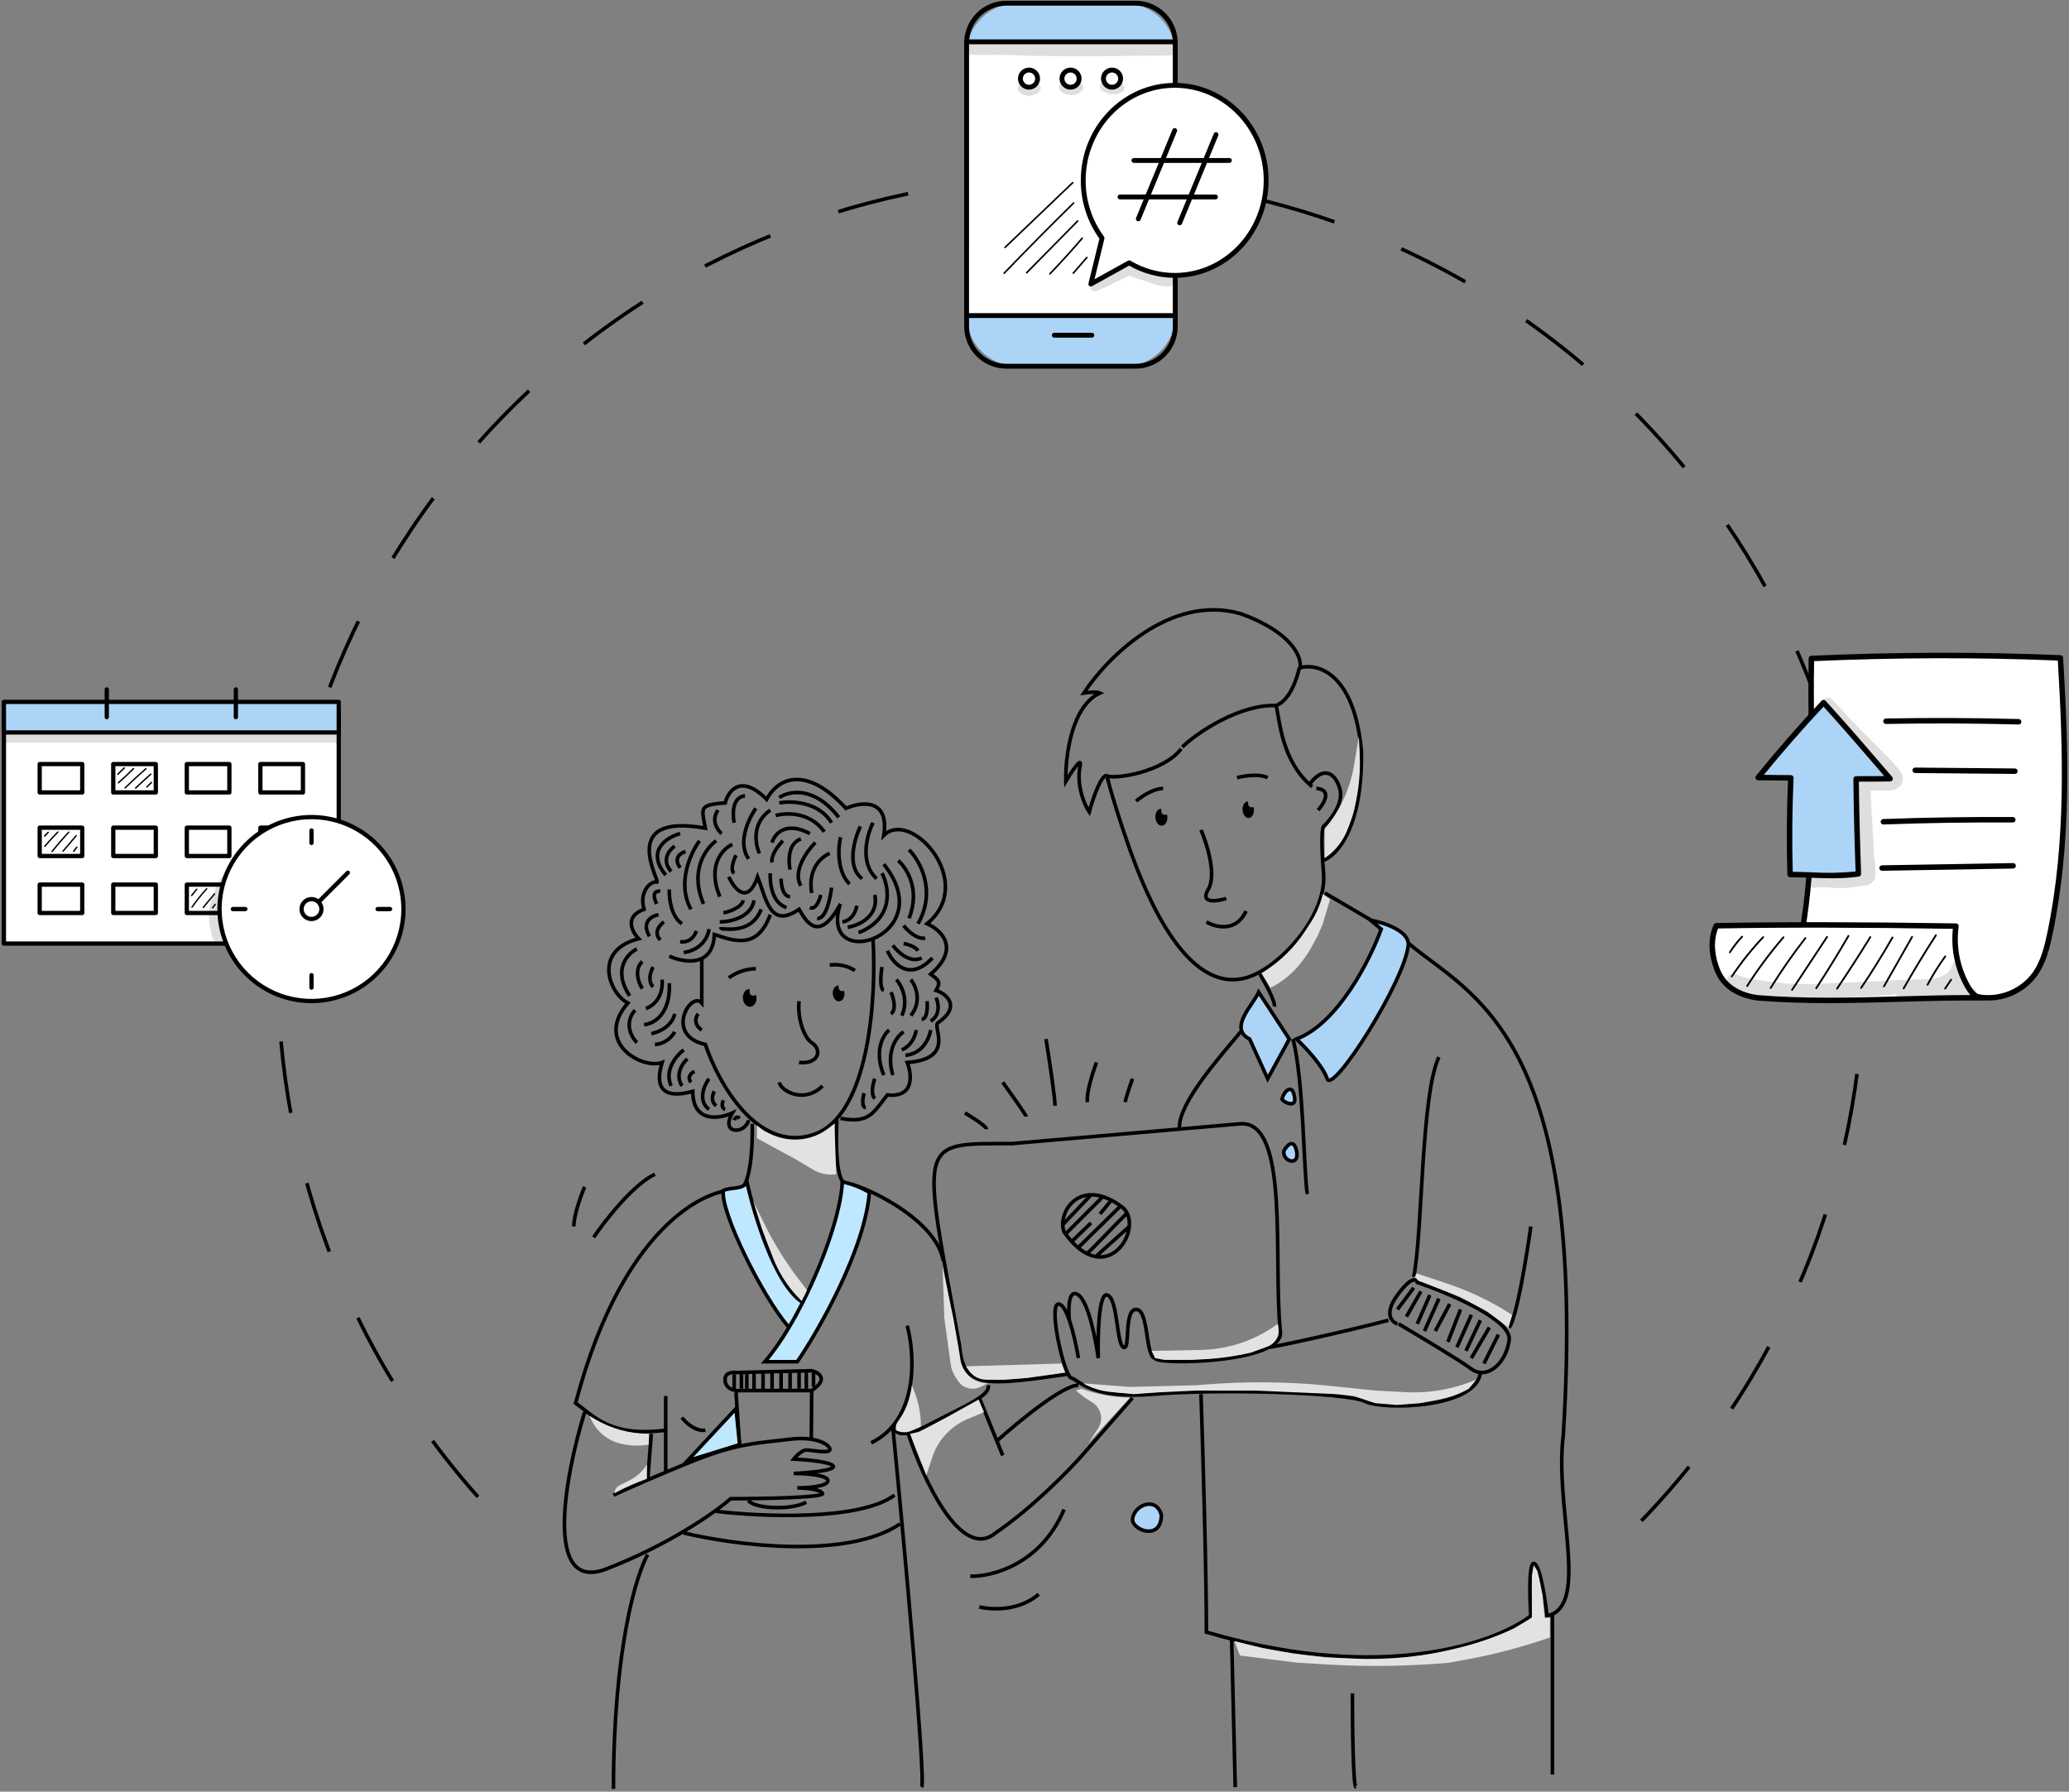 <svg viewBox="0 0 574 497" fill="none" xmlns="http://www.w3.org/2000/svg">
  <rect x="0" y="0" width="574" height="497" fill="#808080" stroke="none"/>
  <path d="M367.534 247.711L382.034 256.211M349.534 270.211C351.034 272.711 353.934 278.011 353.534 279.211" stroke="black" strokeLinecap="round"/>
  <path d="M327.991 207.217C332.325 203.05 344.034 195.311 354.034 195.711M354.034 195.711C358.034 194.111 359.825 188.05 360.491 185.217M354.034 195.711C355.034 199.711 355.534 211.211 364.034 218.211" stroke="black" strokeLinecap="round"/>
  <path d="M455.367 421.868C539.751 334.447 537.288 195.173 449.868 110.79C362.447 26.406 223.173 28.869 138.789 116.289C54.406 203.71 56.868 342.984 144.289 427.368" stroke="black" stroke-dasharray="20 20"/>
  <path d="M1.085 261.741H93.978L93.978 197.431H1.085L1.085 261.741Z" fill="white"/>
  <path d="M93.976 262.331H1.083C0.926 262.331 0.776 262.269 0.665 262.158C0.554 262.047 0.491 261.896 0.491 261.739V197.431C0.491 197.274 0.554 197.123 0.665 197.012C0.776 196.901 0.926 196.839 1.083 196.839H93.976C94.133 196.839 94.284 196.901 94.395 197.012C94.506 197.123 94.568 197.274 94.568 197.431V261.741C94.568 261.897 94.505 262.048 94.394 262.158C94.283 262.269 94.133 262.331 93.976 262.331ZM1.675 261.147H93.386V198.021H1.675V261.147Z" fill="black"/>
  <path d="M1.085 203.177H93.978V194.691H1.085V203.177Z" fill="#ACD4F7"/>
  <path d="M93.976 203.765H1.083C0.926 203.765 0.776 203.703 0.665 203.592C0.554 203.481 0.491 203.33 0.491 203.173V194.691C0.491 194.613 0.506 194.536 0.536 194.464C0.566 194.392 0.61 194.327 0.665 194.272C0.72 194.217 0.785 194.173 0.857 194.144C0.929 194.114 1.006 194.099 1.083 194.099H93.976C94.054 194.099 94.131 194.114 94.203 194.144C94.275 194.173 94.34 194.217 94.395 194.272C94.45 194.327 94.494 194.392 94.523 194.464C94.553 194.536 94.568 194.613 94.568 194.691V203.173C94.568 203.33 94.506 203.481 94.395 203.592C94.284 203.703 94.133 203.765 93.976 203.765ZM1.675 202.581H93.386V195.281H1.675V202.581Z" fill="black"/>
  <path d="M22.818 211.946H11.012V219.817H22.818V211.946Z" fill="white"/>
  <path d="M22.817 220.407H11.009C10.931 220.407 10.854 220.392 10.783 220.362C10.711 220.332 10.645 220.289 10.59 220.234C10.535 220.179 10.492 220.113 10.462 220.042C10.432 219.97 10.417 219.893 10.417 219.815V211.942C10.417 211.785 10.479 211.634 10.59 211.523C10.701 211.412 10.852 211.35 11.009 211.35H22.816C22.973 211.35 23.123 211.412 23.234 211.523C23.345 211.634 23.408 211.785 23.408 211.942V219.817C23.407 219.973 23.345 220.123 23.234 220.234C23.124 220.344 22.974 220.407 22.817 220.407ZM11.601 219.223H22.227V212.534H11.601V219.223Z" fill="black"/>
  <path d="M43.227 211.946H31.421V219.817H43.227V211.946Z" fill="white"/>
  <path d="M43.229 220.407H31.421C31.343 220.407 31.267 220.392 31.195 220.362C31.123 220.332 31.058 220.289 31.003 220.234C30.948 220.179 30.904 220.113 30.874 220.042C30.845 219.97 30.829 219.893 30.829 219.815V211.942C30.829 211.785 30.892 211.634 31.003 211.523C31.114 211.412 31.264 211.35 31.421 211.35H43.229C43.306 211.35 43.383 211.365 43.455 211.395C43.527 211.424 43.592 211.468 43.647 211.523C43.702 211.578 43.746 211.643 43.776 211.715C43.805 211.787 43.821 211.864 43.821 211.942V219.817C43.82 219.973 43.758 220.124 43.647 220.234C43.536 220.345 43.385 220.407 43.229 220.407ZM32.013 219.223H42.637V212.534H32.013V219.223Z" fill="black"/>
  <path d="M63.635 211.946H51.828V219.817H63.635V211.946Z" fill="white"/>
  <path d="M63.635 220.407H51.828C51.751 220.407 51.674 220.392 51.602 220.362C51.53 220.332 51.465 220.289 51.41 220.234C51.355 220.179 51.311 220.113 51.281 220.042C51.252 219.97 51.236 219.893 51.236 219.815V211.942C51.236 211.785 51.299 211.634 51.41 211.523C51.521 211.412 51.671 211.35 51.828 211.35H63.635C63.792 211.35 63.943 211.412 64.054 211.523C64.165 211.634 64.227 211.785 64.227 211.942V219.817C64.227 219.973 64.164 220.124 64.053 220.234C63.942 220.345 63.792 220.407 63.635 220.407ZM52.419 219.223H63.044V212.534H52.419V219.223Z" fill="black"/>
  <path d="M84.047 211.946H72.24V219.817H84.047V211.946Z" fill="white"/>
  <path d="M84.047 220.407H72.24C72.163 220.407 72.086 220.392 72.014 220.362C71.942 220.332 71.877 220.289 71.822 220.234C71.767 220.179 71.723 220.113 71.694 220.042C71.664 219.97 71.648 219.893 71.648 219.815V211.942C71.648 211.864 71.664 211.787 71.694 211.715C71.723 211.643 71.767 211.578 71.822 211.523C71.877 211.468 71.942 211.424 72.014 211.395C72.086 211.365 72.163 211.35 72.24 211.35H84.047C84.204 211.35 84.355 211.412 84.466 211.523C84.577 211.634 84.639 211.785 84.639 211.942V219.817C84.639 219.973 84.576 220.124 84.465 220.234C84.354 220.345 84.204 220.407 84.047 220.407ZM72.831 219.223H83.455V212.534H72.829L72.831 219.223Z" fill="black"/>
  <path d="M22.819 229.585H11.013V237.456H22.819V229.585Z" fill="white"/>
  <path d="M22.818 238.045H11.01C10.853 238.045 10.702 237.982 10.591 237.871C10.48 237.76 10.418 237.61 10.418 237.453V229.586C10.418 229.429 10.48 229.279 10.591 229.168C10.702 229.057 10.853 228.994 11.01 228.994H22.817C22.974 228.994 23.124 229.057 23.235 229.168C23.346 229.279 23.409 229.429 23.409 229.586V237.453C23.409 237.609 23.346 237.76 23.236 237.871C23.125 237.982 22.975 238.044 22.818 238.045ZM11.602 236.861H22.228V230.178H11.602V236.861Z" fill="black"/>
  <path d="M43.227 229.585H31.421V237.456H43.227V229.585Z" fill="white"/>
  <path d="M43.229 238.045H31.421C31.264 238.045 31.114 237.982 31.003 237.871C30.892 237.76 30.829 237.61 30.829 237.453V229.586C30.829 229.429 30.892 229.279 31.003 229.168C31.114 229.057 31.264 228.994 31.421 228.994H43.229C43.306 228.994 43.383 229.009 43.455 229.039C43.527 229.069 43.592 229.113 43.647 229.168C43.702 229.223 43.746 229.288 43.776 229.36C43.805 229.431 43.821 229.508 43.821 229.586V237.453C43.821 237.53 43.805 237.607 43.776 237.679C43.746 237.751 43.702 237.816 43.647 237.871C43.592 237.926 43.527 237.97 43.455 238C43.383 238.03 43.306 238.045 43.229 238.045ZM32.013 236.861H42.637V230.178H32.013V236.861Z" fill="black"/>
  <path d="M63.635 229.585H51.828V237.456H63.635V229.585Z" fill="white"/>
  <path d="M63.635 238.045H51.828C51.671 238.045 51.521 237.982 51.41 237.871C51.299 237.76 51.236 237.61 51.236 237.453V229.586C51.236 229.429 51.299 229.279 51.41 229.168C51.521 229.057 51.671 228.994 51.828 228.994H63.635C63.792 228.994 63.943 229.057 64.054 229.168C64.165 229.279 64.227 229.429 64.227 229.586V237.453C64.227 237.61 64.165 237.76 64.054 237.871C63.943 237.982 63.792 238.045 63.635 238.045ZM52.419 236.861H63.044V230.178H52.419V236.861Z" fill="black"/>
  <path d="M84.047 229.585H72.24V237.456H84.047V229.585Z" fill="white"/>
  <path d="M84.047 238.045H72.24C72.163 238.045 72.086 238.03 72.014 238C71.942 237.97 71.877 237.926 71.822 237.871C71.767 237.816 71.723 237.751 71.694 237.679C71.664 237.607 71.648 237.53 71.648 237.453V229.586C71.648 229.508 71.664 229.431 71.694 229.36C71.723 229.288 71.767 229.223 71.822 229.168C71.877 229.113 71.942 229.069 72.014 229.039C72.086 229.009 72.163 228.994 72.24 228.994H84.047C84.204 228.994 84.355 229.057 84.466 229.168C84.577 229.279 84.639 229.429 84.639 229.586V237.453C84.639 237.61 84.577 237.76 84.466 237.871C84.355 237.982 84.204 238.045 84.047 238.045ZM72.831 236.861H83.455V230.178H72.829L72.831 236.861Z" fill="black"/>
  <path d="M22.819 245.382H11.013V253.253H22.819V245.382Z" fill="white"/>
  <path d="M22.818 253.844H11.01C10.853 253.844 10.702 253.782 10.591 253.671C10.48 253.56 10.418 253.409 10.418 253.252V245.381C10.418 245.224 10.48 245.074 10.591 244.962C10.702 244.851 10.853 244.789 11.01 244.789H22.817C22.974 244.789 23.124 244.851 23.235 244.962C23.346 245.074 23.409 245.224 23.409 245.381V253.252C23.409 253.409 23.346 253.559 23.236 253.67C23.125 253.781 22.975 253.844 22.818 253.844ZM11.602 252.66H22.228V245.973H11.602V252.66Z" fill="black"/>
  <path d="M43.227 245.382H31.421V253.253H43.227V245.382Z" fill="white"/>
  <path d="M43.229 253.844H31.421C31.264 253.844 31.114 253.782 31.003 253.671C30.892 253.56 30.829 253.409 30.829 253.252V245.381C30.829 245.224 30.892 245.074 31.003 244.962C31.114 244.851 31.264 244.789 31.421 244.789H43.229C43.306 244.789 43.383 244.804 43.455 244.834C43.527 244.864 43.592 244.908 43.647 244.962C43.702 245.017 43.746 245.083 43.776 245.155C43.805 245.226 43.821 245.303 43.821 245.381V253.252C43.821 253.33 43.805 253.407 43.776 253.478C43.746 253.55 43.702 253.616 43.647 253.671C43.592 253.726 43.527 253.769 43.455 253.799C43.383 253.829 43.306 253.844 43.229 253.844ZM32.013 252.66H42.637V245.973H32.013V252.66Z" fill="black"/>
  <path d="M63.635 245.382H51.828V253.253H63.635V245.382Z" fill="white"/>
  <path d="M63.635 253.844H51.828C51.671 253.844 51.521 253.782 51.41 253.671C51.299 253.56 51.236 253.409 51.236 253.252V245.381C51.236 245.224 51.299 245.074 51.41 244.962C51.521 244.851 51.671 244.789 51.828 244.789H63.635C63.792 244.789 63.943 244.851 64.054 244.962C64.165 245.074 64.227 245.224 64.227 245.381V253.252C64.227 253.409 64.165 253.56 64.054 253.671C63.943 253.782 63.792 253.844 63.635 253.844ZM52.419 252.66H63.044V245.973H52.419V252.66Z" fill="black"/>
  <path d="M84.047 245.382H72.24V253.253H84.047V245.382Z" fill="white"/>
  <path d="M84.047 253.844H72.24C72.163 253.844 72.086 253.829 72.014 253.799C71.942 253.769 71.877 253.726 71.822 253.671C71.767 253.616 71.723 253.55 71.694 253.478C71.664 253.407 71.648 253.33 71.648 253.252V245.381C71.648 245.303 71.664 245.226 71.694 245.155C71.723 245.083 71.767 245.017 71.822 244.962C71.877 244.908 71.942 244.864 72.014 244.834C72.086 244.804 72.163 244.789 72.24 244.789H84.047C84.204 244.789 84.355 244.851 84.466 244.962C84.577 245.074 84.639 245.224 84.639 245.381V253.252C84.639 253.409 84.577 253.56 84.466 253.671C84.355 253.782 84.204 253.844 84.047 253.844ZM72.831 252.66H83.455V245.973H72.829L72.831 252.66Z" fill="black"/>
  <path d="M65.437 199.522C65.28 199.522 65.129 199.46 65.018 199.349C64.907 199.238 64.845 199.087 64.845 198.93V191.227C64.845 191.07 64.907 190.919 65.018 190.808C65.129 190.697 65.28 190.635 65.437 190.635C65.594 190.635 65.745 190.697 65.856 190.808C65.967 190.919 66.029 191.07 66.029 191.227V198.932C66.028 199.089 65.966 199.239 65.855 199.349C65.744 199.46 65.594 199.522 65.437 199.522Z" fill="black"/>
  <path d="M29.623 199.522C29.466 199.522 29.316 199.46 29.205 199.349C29.094 199.238 29.031 199.087 29.031 198.93V191.227C29.031 191.07 29.094 190.919 29.205 190.808C29.316 190.697 29.466 190.635 29.623 190.635C29.78 190.635 29.931 190.697 30.042 190.808C30.153 190.919 30.215 191.07 30.215 191.227V198.932C30.215 199.089 30.152 199.239 30.041 199.349C29.93 199.46 29.78 199.522 29.623 199.522Z" fill="black"/>
  <path d="M32.691 214.987C32.653 214.987 32.616 214.976 32.584 214.955C32.552 214.934 32.526 214.904 32.511 214.869C32.496 214.834 32.491 214.795 32.498 214.757C32.505 214.719 32.522 214.684 32.548 214.657C33.128 214.041 33.741 213.439 34.371 212.869C34.41 212.836 34.461 212.818 34.512 212.822C34.564 212.825 34.612 212.848 34.647 212.886C34.681 212.925 34.699 212.975 34.697 213.026C34.695 213.078 34.673 213.127 34.635 213.162C34.013 213.724 33.406 214.318 32.835 214.926C32.817 214.946 32.794 214.961 32.77 214.972C32.745 214.982 32.718 214.987 32.691 214.987Z" fill="black"/>
  <path d="M40.753 218.507C40.714 218.508 40.675 218.496 40.642 218.475C40.609 218.453 40.584 218.422 40.569 218.385C40.553 218.349 40.55 218.309 40.558 218.27C40.566 218.232 40.585 218.196 40.613 218.169L41.897 216.881C41.934 216.847 41.983 216.829 42.033 216.83C42.084 216.831 42.132 216.852 42.167 216.887C42.203 216.923 42.224 216.971 42.225 217.021C42.227 217.071 42.209 217.12 42.176 217.158L40.892 218.446C40.874 218.465 40.853 218.48 40.829 218.491C40.805 218.501 40.779 218.507 40.753 218.507Z" fill="black"/>
  <path d="M12.367 232.108C12.329 232.108 12.291 232.097 12.259 232.076C12.228 232.055 12.202 232.025 12.187 231.991C12.171 231.956 12.166 231.917 12.172 231.88C12.178 231.842 12.195 231.807 12.221 231.779C12.542 231.423 12.883 231.073 13.236 230.736C13.274 230.703 13.323 230.686 13.374 230.689C13.424 230.691 13.472 230.713 13.507 230.749C13.542 230.786 13.561 230.834 13.562 230.885C13.562 230.935 13.543 230.984 13.508 231.021C13.164 231.351 12.831 231.697 12.515 232.043C12.496 232.064 12.473 232.08 12.448 232.091C12.422 232.102 12.395 232.108 12.367 232.108Z" fill="black"/>
  <path d="M12.416 234.952C12.378 234.952 12.341 234.942 12.31 234.921C12.278 234.901 12.253 234.872 12.237 234.838C12.221 234.804 12.215 234.766 12.221 234.729C12.226 234.692 12.242 234.657 12.266 234.628C13.426 233.275 14.648 231.944 15.899 230.673C15.917 230.654 15.939 230.64 15.962 230.63C15.986 230.62 16.012 230.614 16.038 230.614C16.063 230.614 16.089 230.619 16.113 230.629C16.137 230.638 16.158 230.653 16.177 230.671C16.195 230.689 16.21 230.71 16.22 230.734C16.23 230.758 16.235 230.783 16.235 230.809C16.236 230.835 16.231 230.861 16.221 230.885C16.211 230.908 16.197 230.93 16.179 230.949C14.935 232.217 13.718 233.538 12.566 234.884C12.547 234.906 12.524 234.923 12.498 234.935C12.472 234.946 12.444 234.952 12.416 234.952Z" fill="black"/>
  <path d="M14.436 236.397C14.392 236.397 14.348 236.382 14.313 236.354C14.272 236.322 14.246 236.274 14.24 236.222C14.235 236.17 14.25 236.118 14.282 236.078C15.758 234.234 17.317 232.424 18.918 230.701C18.953 230.663 19.002 230.641 19.054 230.639C19.106 230.637 19.157 230.656 19.195 230.691C19.233 230.727 19.256 230.776 19.258 230.828C19.26 230.88 19.241 230.93 19.205 230.969C17.613 232.685 16.059 234.487 14.589 236.324C14.571 236.347 14.548 236.365 14.521 236.378C14.495 236.391 14.466 236.397 14.436 236.397Z" fill="black"/>
  <path d="M17.491 236.303C17.453 236.303 17.417 236.293 17.385 236.273C17.353 236.253 17.328 236.224 17.312 236.19C17.297 236.156 17.291 236.118 17.296 236.081C17.301 236.044 17.316 236.009 17.34 235.98C18.551 234.537 19.782 233.087 21.001 231.666C21.036 231.633 21.082 231.614 21.131 231.612C21.179 231.611 21.227 231.628 21.264 231.659C21.301 231.691 21.325 231.735 21.331 231.783C21.338 231.831 21.326 231.88 21.299 231.92C20.083 233.336 18.852 234.786 17.642 236.227C17.624 236.25 17.601 236.269 17.575 236.282C17.549 236.295 17.52 236.303 17.491 236.303Z" fill="black"/>
  <path d="M20.462 236.331C20.427 236.332 20.392 236.322 20.361 236.303C20.33 236.285 20.305 236.259 20.288 236.227C20.272 236.195 20.264 236.16 20.266 236.124C20.268 236.088 20.28 236.054 20.3 236.024C20.572 235.625 20.866 235.235 21.174 234.866C21.19 234.846 21.211 234.829 21.234 234.817C21.257 234.805 21.282 234.798 21.308 234.796C21.334 234.793 21.36 234.796 21.384 234.804C21.409 234.812 21.432 234.824 21.452 234.841C21.472 234.858 21.488 234.878 21.5 234.901C21.512 234.924 21.52 234.949 21.522 234.975C21.524 235.001 21.521 235.027 21.514 235.052C21.506 235.076 21.493 235.099 21.477 235.119C21.176 235.479 20.89 235.859 20.625 236.247C20.607 236.273 20.582 236.295 20.554 236.309C20.526 236.324 20.494 236.332 20.462 236.331Z" fill="black"/>
  <path d="M32.849 217.328C32.809 217.328 32.77 217.316 32.737 217.293C32.704 217.27 32.679 217.237 32.665 217.2C32.651 217.162 32.649 217.121 32.658 217.082C32.668 217.044 32.69 217.009 32.72 216.982C34.163 215.737 35.568 214.417 36.893 213.058C36.911 213.037 36.932 213.021 36.956 213.009C36.98 212.998 37.007 212.991 37.033 212.99C37.06 212.989 37.087 212.994 37.112 213.003C37.137 213.013 37.16 213.028 37.179 213.046C37.198 213.065 37.213 213.087 37.224 213.112C37.234 213.137 37.239 213.164 37.238 213.19C37.238 213.217 37.232 213.243 37.221 213.268C37.21 213.292 37.194 213.314 37.175 213.332C35.841 214.699 34.429 216.028 32.977 217.281C32.942 217.312 32.896 217.328 32.849 217.328Z" fill="black"/>
  <path d="M34.709 218.747C34.67 218.748 34.631 218.736 34.599 218.715C34.566 218.693 34.54 218.662 34.525 218.625C34.51 218.589 34.507 218.548 34.515 218.51C34.523 218.471 34.543 218.436 34.572 218.409C36.443 216.593 38.387 214.805 40.351 213.094C40.37 213.074 40.392 213.058 40.418 213.048C40.443 213.037 40.471 213.032 40.498 213.033C40.525 213.034 40.552 213.041 40.577 213.052C40.602 213.064 40.624 213.081 40.641 213.102C40.659 213.123 40.672 213.147 40.68 213.173C40.688 213.2 40.69 213.227 40.687 213.254C40.683 213.282 40.674 213.308 40.66 213.331C40.646 213.355 40.627 213.375 40.604 213.39C38.646 215.097 36.707 216.88 34.842 218.691C34.807 218.726 34.759 218.746 34.709 218.747Z" fill="black"/>
  <path d="M37.64 218.798C37.6 218.798 37.562 218.786 37.53 218.764C37.497 218.742 37.472 218.711 37.457 218.674C37.443 218.638 37.44 218.598 37.448 218.56C37.456 218.521 37.476 218.486 37.504 218.459C38.865 217.153 40.275 215.855 41.694 214.601C41.713 214.582 41.736 214.568 41.761 214.558C41.785 214.548 41.812 214.544 41.839 214.545C41.865 214.546 41.892 214.553 41.916 214.564C41.94 214.575 41.961 214.592 41.979 214.612C41.996 214.632 42.01 214.655 42.018 214.68C42.027 214.706 42.03 214.732 42.028 214.759C42.025 214.786 42.017 214.811 42.005 214.835C41.992 214.858 41.975 214.879 41.954 214.896C40.54 216.146 39.133 217.441 37.776 218.743C37.739 218.778 37.691 218.798 37.64 218.798Z" fill="black"/>
  <path d="M53.17 248.587C53.125 248.587 53.081 248.571 53.046 248.543C53.026 248.526 53.009 248.506 52.996 248.484C52.984 248.461 52.976 248.436 52.974 248.41C52.971 248.385 52.973 248.359 52.981 248.334C52.988 248.309 53 248.286 53.017 248.266L54.422 246.539C54.456 246.501 54.503 246.477 54.553 246.473C54.604 246.469 54.654 246.485 54.694 246.517C54.733 246.549 54.758 246.595 54.765 246.645C54.771 246.696 54.757 246.747 54.727 246.788L53.322 248.514C53.304 248.537 53.281 248.555 53.254 248.568C53.228 248.58 53.199 248.587 53.17 248.587Z" fill="black"/>
  <path d="M53.274 251.814C53.238 251.814 53.202 251.804 53.171 251.785C53.141 251.766 53.115 251.739 53.099 251.707C53.082 251.675 53.075 251.639 53.078 251.603C53.08 251.567 53.093 251.532 53.114 251.503C54.37 249.723 55.73 248.019 57.187 246.399C57.203 246.378 57.224 246.361 57.248 246.348C57.272 246.336 57.298 246.328 57.324 246.326C57.351 246.324 57.378 246.327 57.403 246.336C57.429 246.344 57.452 246.358 57.472 246.376C57.492 246.394 57.508 246.415 57.52 246.44C57.531 246.464 57.537 246.491 57.538 246.517C57.538 246.544 57.533 246.571 57.523 246.596C57.513 246.621 57.498 246.643 57.479 246.662C56.033 248.271 54.682 249.963 53.434 251.73C53.416 251.756 53.392 251.777 53.364 251.791C53.336 251.806 53.305 251.814 53.274 251.814Z" fill="black"/>
  <path d="M56.407 251.888C56.37 251.888 56.333 251.877 56.302 251.858C56.27 251.838 56.245 251.809 56.229 251.775C56.213 251.741 56.207 251.704 56.212 251.667C56.216 251.63 56.231 251.595 56.255 251.566L59.342 247.85C59.359 247.83 59.379 247.814 59.402 247.802C59.425 247.79 59.45 247.782 59.476 247.78C59.502 247.778 59.528 247.781 59.553 247.788C59.578 247.796 59.601 247.809 59.62 247.825C59.64 247.842 59.657 247.863 59.669 247.886C59.681 247.909 59.688 247.934 59.69 247.96C59.693 247.985 59.69 248.011 59.682 248.036C59.674 248.061 59.662 248.084 59.645 248.104L56.559 251.82C56.54 251.841 56.517 251.859 56.49 251.871C56.464 251.882 56.436 251.888 56.407 251.888Z" fill="black"/>
  <path d="M58.986 252.01C58.95 252.01 58.914 252 58.883 251.981C58.852 251.962 58.827 251.935 58.811 251.902C58.795 251.87 58.788 251.833 58.791 251.797C58.794 251.761 58.807 251.726 58.828 251.697L59.534 250.747C59.566 250.708 59.612 250.682 59.662 250.676C59.712 250.67 59.763 250.683 59.803 250.714C59.844 250.744 59.871 250.788 59.88 250.838C59.889 250.888 59.878 250.939 59.85 250.981L59.145 251.932C59.126 251.956 59.102 251.976 59.075 251.99C59.047 252.004 59.017 252.011 58.986 252.01Z" fill="black"/>
  <g opacity="0.129">
  <path d="M93.973 203.283H1.081V206.038H93.973V203.283Z" fill="black"/>
  </g>
  <path d="M86.415 277.68C100.506 277.68 111.929 266.257 111.929 252.166C111.929 238.075 100.506 226.651 86.415 226.651C72.324 226.651 60.9 238.075 60.9 252.166C60.9 266.257 72.324 277.68 86.415 277.68Z" fill="white"/>
  <path d="M86.415 278.272C81.252 278.272 76.205 276.741 71.912 273.873C67.619 271.004 64.273 266.927 62.298 262.157C60.322 257.387 59.805 252.138 60.812 247.075C61.819 242.011 64.306 237.359 67.957 233.708C71.607 230.058 76.259 227.571 81.323 226.564C86.386 225.557 91.635 226.074 96.405 228.05C101.175 230.025 105.252 233.371 108.121 237.664C110.989 241.957 112.52 247.004 112.52 252.167C112.512 259.088 109.759 265.723 104.865 270.617C99.971 275.511 93.336 278.264 86.415 278.272ZM86.415 227.243C81.486 227.243 76.667 228.705 72.568 231.444C68.47 234.182 65.275 238.075 63.389 242.629C61.502 247.184 61.009 252.195 61.97 257.03C62.932 261.865 65.306 266.306 68.791 269.791C72.277 273.277 76.718 275.651 81.553 276.613C86.388 277.574 91.399 277.081 95.954 275.194C100.508 273.308 104.4 270.113 107.139 266.014C109.878 261.916 111.339 257.097 111.339 252.167C111.332 245.559 108.704 239.224 104.032 234.551C99.359 229.878 93.024 227.249 86.415 227.242V227.243Z" fill="black"/>
  <path d="M86.416 234.417C86.259 234.417 86.109 234.354 85.998 234.243C85.887 234.132 85.824 233.982 85.824 233.825V230.363C85.824 230.206 85.887 230.055 85.998 229.944C86.109 229.833 86.259 229.771 86.416 229.771C86.573 229.771 86.724 229.833 86.835 229.944C86.946 230.055 87.008 230.206 87.008 230.363V233.825C87.008 233.982 86.946 234.132 86.835 234.243C86.724 234.354 86.573 234.417 86.416 234.417Z" fill="black"/>
  <path d="M86.416 274.556C86.259 274.556 86.109 274.494 85.998 274.383C85.887 274.272 85.824 274.121 85.824 273.964V270.501C85.824 270.344 85.887 270.194 85.998 270.083C86.109 269.972 86.259 269.909 86.416 269.909C86.573 269.909 86.724 269.972 86.835 270.083C86.946 270.194 87.008 270.344 87.008 270.501V273.969C87.007 274.125 86.944 274.275 86.833 274.385C86.722 274.495 86.573 274.556 86.416 274.556Z" fill="black"/>
  <path d="M108.22 252.756H104.757C104.6 252.756 104.449 252.694 104.338 252.583C104.227 252.472 104.165 252.321 104.165 252.164C104.165 252.007 104.227 251.857 104.338 251.746C104.449 251.635 104.6 251.572 104.757 251.572H108.22C108.377 251.572 108.528 251.635 108.639 251.746C108.75 251.857 108.812 252.007 108.812 252.164C108.812 252.321 108.75 252.472 108.639 252.583C108.528 252.694 108.377 252.756 108.22 252.756Z" fill="black"/>
  <path d="M68.073 252.756H64.611C64.454 252.756 64.303 252.694 64.192 252.583C64.081 252.472 64.019 252.321 64.019 252.164C64.019 252.007 64.081 251.857 64.192 251.746C64.303 251.635 64.454 251.572 64.611 251.572H68.073C68.23 251.572 68.38 251.635 68.491 251.746C68.603 251.857 68.665 252.007 68.665 252.164C68.665 252.321 68.603 252.472 68.491 252.583C68.38 252.694 68.23 252.756 68.073 252.756Z" fill="black"/>
  <path d="M87.009 252.165C86.893 252.164 86.779 252.129 86.683 252.064C86.587 251.999 86.511 251.907 86.467 251.8C86.422 251.692 86.411 251.574 86.433 251.46C86.455 251.346 86.51 251.241 86.592 251.158L96.054 241.696C96.107 241.634 96.172 241.584 96.246 241.548C96.319 241.513 96.399 241.493 96.481 241.49C96.562 241.487 96.643 241.5 96.719 241.53C96.795 241.56 96.864 241.605 96.922 241.663C96.98 241.72 97.025 241.789 97.055 241.865C97.085 241.941 97.098 242.023 97.095 242.104C97.092 242.186 97.072 242.266 97.037 242.339C97.001 242.413 96.951 242.478 96.888 242.531L87.423 251.992C87.313 252.102 87.165 252.164 87.009 252.165Z" fill="black"/>
  <path d="M86.417 254.92C87.939 254.92 89.172 253.687 89.172 252.165C89.172 250.644 87.939 249.41 86.417 249.41C84.895 249.41 83.662 250.644 83.662 252.165C83.662 253.687 84.895 254.92 86.417 254.92Z" fill="white"/>
  <path d="M86.418 255.51C85.756 255.51 85.109 255.314 84.559 254.946C84.009 254.579 83.58 254.056 83.327 253.445C83.074 252.834 83.007 252.161 83.136 251.512C83.266 250.863 83.584 250.267 84.052 249.799C84.52 249.331 85.116 249.013 85.765 248.884C86.414 248.755 87.087 248.821 87.698 249.074C88.309 249.327 88.832 249.756 89.199 250.306C89.567 250.856 89.763 251.503 89.763 252.165C89.762 253.052 89.409 253.902 88.782 254.529C88.155 255.156 87.305 255.509 86.418 255.51ZM86.418 250C85.99 250 85.571 250.127 85.215 250.365C84.859 250.603 84.582 250.941 84.418 251.336C84.254 251.732 84.211 252.167 84.295 252.587C84.378 253.007 84.584 253.393 84.887 253.695C85.19 253.998 85.576 254.204 85.995 254.288C86.415 254.371 86.85 254.328 87.246 254.164C87.641 254.001 87.98 253.723 88.217 253.367C88.455 253.011 88.582 252.593 88.582 252.165C88.581 251.591 88.353 251.041 87.947 250.635C87.541 250.23 86.991 250.002 86.418 250.001V250Z" fill="black"/>
  <g opacity="0.129">
  <path d="M61.683 248.109C61.719 247.892 61.756 247.673 61.794 247.456C62.201 245.196 62.94 243.009 63.988 240.965C63.878 240.809 63.737 240.679 63.572 240.582C62.117 242.156 60.923 243.953 60.034 245.904C59.312 247.451 58.745 249.066 58.343 250.726C58.262 251.084 58.186 251.444 58.116 251.806C57.837 254.021 57.983 256.27 58.547 258.43C58.703 259.332 58.983 260.207 59.38 261.032C59.44 261.294 59.569 261.536 59.754 261.733C59.939 261.929 60.172 262.073 60.431 262.15C60.716 262.223 61.017 262.209 61.293 262.109C61.57 262.009 61.811 261.828 61.983 261.59C62.156 261.351 62.252 261.066 62.261 260.772C62.269 260.478 62.188 260.188 62.03 259.94V259.93L62.073 259.985C62.047 259.943 62.031 259.901 62.008 259.855C61.926 259.561 61.84 259.268 61.748 258.977C61.007 256.981 60.738 254.84 60.964 252.723C61.023 251.162 61.264 249.614 61.683 248.109Z" fill="black"/>
  </g>
  <path d="M502.54 182.656C525.619 181.619 548.734 181.54 571.622 182.492C573.139 208.047 573.947 233.958 568.714 258.996C567.902 262.874 566.904 266.821 564.667 270.066C562.723 272.794 559.973 274.845 556.804 275.932C553.635 277.019 550.205 277.086 546.995 276.126C529.229 275.83 514.764 274.089 496.631 273.176C505.248 243.374 501.934 213.235 502.54 182.656Z" fill="white"/>
  <path d="M551.539 277.534C549.961 277.534 548.39 277.313 546.874 276.877C536.128 276.695 526.703 275.994 516.722 275.253C510.331 274.778 503.722 274.287 496.585 273.928C496.471 273.922 496.36 273.89 496.26 273.836C496.159 273.781 496.073 273.704 496.006 273.611C495.94 273.518 495.896 273.411 495.876 273.299C495.857 273.186 495.863 273.07 495.895 272.96C502.349 250.646 502.086 228.615 501.805 205.292C501.711 197.88 501.625 190.22 501.774 182.639C501.778 182.447 501.855 182.263 501.989 182.126C502.123 181.988 502.305 181.907 502.497 181.898C525.821 180.848 549.084 180.794 571.644 181.733C571.832 181.741 572.01 181.818 572.144 181.949C572.278 182.081 572.358 182.258 572.369 182.445C573.836 207.161 574.819 233.445 569.442 259.149C568.671 262.834 567.65 267.054 565.277 270.492C563.722 272.684 561.661 274.468 559.27 275.694C556.878 276.92 554.226 277.551 551.539 277.534ZM497.612 272.468C504.405 272.823 510.719 273.293 516.835 273.747C526.823 274.49 536.255 275.19 547.001 275.368C547.069 275.369 547.137 275.38 547.202 275.399C550.259 276.307 553.523 276.24 556.54 275.207C559.557 274.175 562.177 272.227 564.036 269.636C566.248 266.429 567.226 262.384 567.965 258.842C573.254 233.559 572.342 207.638 570.903 183.227C548.83 182.327 526.083 182.383 503.282 183.388C503.15 190.714 503.238 198.117 503.325 205.282C503.591 227.379 503.864 250.224 497.616 272.465L497.612 272.468Z" fill="black"/>
  <path d="M476.133 256.798C498.433 256.401 520.742 256.565 542.635 256.9C541.859 262.698 543.008 268.59 545.905 273.673C546.811 275.249 548.212 276.894 549.913 276.784C529.075 276.589 508.69 278.499 487.632 276.784C483.708 276.257 478.532 274.52 476.395 268.997C474.937 265.244 474.341 260.864 476.133 256.798Z" fill="white"/>
  <path d="M507.39 278.261C500.83 278.261 494.208 278.082 487.57 277.541C481.566 276.738 477.473 273.882 475.687 269.276C474.431 266.038 473.368 261.192 475.439 256.493C475.498 256.361 475.593 256.248 475.714 256.168C475.834 256.088 475.975 256.044 476.12 256.041C495.25 255.701 515.768 255.731 542.646 256.143C542.753 256.144 542.858 256.169 542.955 256.214C543.052 256.259 543.139 256.325 543.208 256.406C543.278 256.487 543.33 256.583 543.36 256.685C543.391 256.788 543.399 256.896 543.385 257.002C542.622 262.635 543.739 268.362 546.56 273.296C547.132 274.287 548.249 275.893 549.579 276.023H549.919C550.115 276.024 550.303 276.102 550.443 276.239C550.583 276.376 550.664 276.562 550.67 276.758C550.675 276.954 550.604 277.145 550.472 277.29C550.34 277.435 550.157 277.523 549.961 277.536C549.805 277.547 549.648 277.547 549.492 277.536C541.987 277.477 534.411 277.688 527.085 277.894C520.616 278.077 514.034 278.261 507.39 278.261ZM476.641 257.547C475.033 261.635 475.985 265.86 477.099 268.728C479.088 273.857 483.978 275.532 487.731 276.035C500.969 277.112 514.224 276.741 527.04 276.381C533.46 276.201 540.07 276.016 546.669 276.013C546.12 275.416 545.641 274.758 545.244 274.051C542.4 269.08 541.187 263.342 541.778 257.645C515.565 257.25 495.416 257.219 476.641 257.547Z" fill="black"/>
  <path d="M496.827 215.767C496.434 224.773 496.347 233.509 496.621 242.581C502.878 242.6 509.27 243.307 515.563 242.413C515.26 233.695 515.017 224.974 514.934 216.062C518.071 216.062 521.21 216.062 524.377 216.004C518.366 209 512.353 201.995 505.906 194.896C499.612 201.573 493.562 208.502 487.755 215.685C490.796 215.688 493.891 215.767 496.827 215.767Z" fill="#ACD4F7"/>
  <path d="M508.245 243.62C506.229 243.62 504.222 243.548 502.247 243.478C500.396 243.412 498.483 243.343 496.618 243.337C496.422 243.336 496.234 243.259 496.095 243.122C495.955 242.985 495.873 242.799 495.867 242.604C495.609 234.032 495.666 225.491 496.04 216.523C494.804 216.523 493.544 216.503 492.276 216.485C490.775 216.465 489.258 216.445 487.757 216.444C487.614 216.444 487.474 216.404 487.353 216.327C487.232 216.251 487.136 216.142 487.074 216.013C487.012 215.884 486.989 215.74 487.005 215.598C487.022 215.456 487.078 215.321 487.168 215.21C493.078 207.924 499.196 200.915 505.355 194.383C505.424 194.303 505.511 194.24 505.609 194.198C505.706 194.157 505.812 194.139 505.918 194.145C506.022 194.145 506.125 194.167 506.221 194.21C506.316 194.253 506.401 194.315 506.471 194.392C512.916 201.49 519.025 208.606 524.931 215.487C525.027 215.597 525.09 215.733 525.112 215.877C525.135 216.022 525.117 216.17 525.061 216.305C525.006 216.437 524.914 216.551 524.796 216.633C524.678 216.715 524.54 216.762 524.396 216.767C521.483 216.823 518.545 216.826 515.703 216.825C515.78 224.397 515.974 232.324 516.325 242.392C516.331 242.579 516.269 242.761 516.148 242.905C516.028 243.048 515.86 243.142 515.674 243.168C513.212 243.493 510.729 243.644 508.245 243.62ZM497.363 241.828C499.012 241.847 500.682 241.906 502.304 241.965C506.465 242.223 510.639 242.151 514.789 241.752C514.441 231.661 514.254 223.714 514.182 216.069C514.181 215.969 514.2 215.87 514.237 215.778C514.275 215.685 514.33 215.601 514.4 215.53C514.471 215.459 514.555 215.402 514.647 215.364C514.74 215.325 514.839 215.306 514.939 215.306C517.502 215.306 520.129 215.306 522.757 215.273C517.331 208.953 511.751 202.475 505.902 196.013C500.303 201.982 494.738 208.339 489.347 214.936C490.331 214.943 491.317 214.956 492.298 214.969C493.831 214.988 495.352 215.009 496.833 215.009C496.935 215.009 497.036 215.03 497.131 215.07C497.225 215.11 497.31 215.169 497.381 215.243C497.451 215.317 497.506 215.404 497.542 215.5C497.578 215.596 497.594 215.698 497.59 215.8C497.195 224.764 497.121 233.286 497.36 241.827L497.363 241.828Z" fill="black"/>
  <path d="M560.036 200.967H560.016C547.811 200.639 535.437 200.592 523.241 200.818C523.141 200.822 523.041 200.805 522.948 200.77C522.855 200.734 522.769 200.68 522.697 200.611C522.625 200.541 522.568 200.458 522.529 200.366C522.489 200.274 522.469 200.175 522.469 200.075C522.467 199.976 522.485 199.877 522.521 199.784C522.558 199.691 522.612 199.607 522.681 199.535C522.75 199.463 522.833 199.406 522.924 199.366C523.015 199.326 523.113 199.305 523.213 199.303C535.434 199.072 547.832 199.123 560.058 199.453C560.157 199.456 560.255 199.478 560.346 199.518C560.437 199.559 560.519 199.617 560.587 199.689C560.655 199.761 560.709 199.846 560.744 199.939C560.78 200.032 560.797 200.131 560.794 200.23C560.789 200.428 560.707 200.615 560.565 200.753C560.424 200.891 560.234 200.968 560.036 200.967Z" fill="black"/>
  <path d="M558.994 214.677H558.987L531.312 214.432C531.213 214.431 531.114 214.411 531.023 214.372C530.931 214.333 530.848 214.277 530.779 214.206C530.709 214.135 530.654 214.051 530.617 213.959C530.579 213.867 530.561 213.768 530.562 213.668C530.564 213.469 530.644 213.278 530.786 213.137C530.928 212.997 531.12 212.918 531.32 212.918H531.327L559.002 213.162C559.203 213.164 559.395 213.246 559.536 213.389C559.676 213.532 559.754 213.726 559.753 213.926C559.751 214.126 559.67 214.317 559.528 214.458C559.386 214.598 559.194 214.677 558.994 214.677Z" fill="black"/>
  <path d="M522.508 228.707C522.312 228.707 522.123 228.631 521.982 228.495C521.841 228.359 521.758 228.173 521.752 227.977C521.748 227.878 521.764 227.779 521.798 227.685C521.833 227.592 521.885 227.506 521.953 227.433C522.021 227.36 522.102 227.302 522.193 227.26C522.283 227.219 522.381 227.196 522.48 227.192C534.395 226.755 546.491 226.567 558.429 226.637C558.63 226.639 558.821 226.721 558.962 226.863C559.102 227.006 559.181 227.199 559.18 227.399C559.178 227.599 559.097 227.79 558.955 227.93C558.813 228.071 558.622 228.15 558.422 228.15C546.501 228.078 534.434 228.266 522.537 228.703L522.508 228.707Z" fill="black"/>
  <path d="M522.134 241.543C521.935 241.543 521.745 241.465 521.603 241.325C521.461 241.186 521.38 240.996 521.377 240.798C521.375 240.698 521.393 240.599 521.43 240.507C521.466 240.414 521.521 240.329 521.59 240.258C521.659 240.186 521.742 240.129 521.833 240.089C521.924 240.05 522.022 240.028 522.122 240.027L558.489 239.412C558.689 239.412 558.882 239.489 559.026 239.628C559.17 239.767 559.254 239.957 559.26 240.157C559.264 240.358 559.187 240.552 559.047 240.696C558.908 240.841 558.716 240.924 558.516 240.927L522.147 241.543H522.134Z" fill="black"/>
  <path d="M479.922 264.416C479.874 264.416 479.827 264.402 479.786 264.376C479.73 264.341 479.69 264.284 479.675 264.219C479.66 264.153 479.672 264.085 479.708 264.028C480.702 262.462 481.847 260.997 483.125 259.653C483.171 259.605 483.235 259.577 483.301 259.575C483.368 259.574 483.433 259.599 483.481 259.644C483.53 259.691 483.558 259.754 483.56 259.821C483.562 259.888 483.537 259.953 483.491 260.002C482.235 261.322 481.111 262.761 480.134 264.299C480.112 264.334 480.08 264.364 480.043 264.385C480.006 264.405 479.964 264.416 479.922 264.416Z" fill="black"/>
  <path d="M480.454 271.117C480.405 271.117 480.357 271.102 480.316 271.074C480.288 271.056 480.264 271.033 480.245 271.005C480.227 270.978 480.214 270.947 480.207 270.914C480.201 270.882 480.2 270.848 480.207 270.816C480.213 270.783 480.226 270.752 480.244 270.724C482.832 266.833 485.751 263.172 488.969 259.783C489.016 259.735 489.079 259.707 489.146 259.705C489.213 259.704 489.278 259.728 489.327 259.774C489.375 259.821 489.403 259.884 489.405 259.951C489.406 260.018 489.381 260.083 489.335 260.132C486.139 263.499 483.239 267.137 480.668 271.003C480.644 271.039 480.613 271.068 480.575 271.087C480.538 271.107 480.496 271.117 480.454 271.117Z" fill="black"/>
  <path d="M484.724 273.749C484.675 273.749 484.628 273.735 484.587 273.709C484.559 273.691 484.535 273.668 484.516 273.641C484.497 273.614 484.484 273.583 484.477 273.551C484.469 273.518 484.469 273.485 484.475 273.452C484.48 273.419 484.493 273.388 484.511 273.36C487.544 268.615 490.91 264.092 494.584 259.824C494.628 259.773 494.69 259.742 494.757 259.737C494.823 259.732 494.889 259.754 494.94 259.797C494.991 259.841 495.022 259.903 495.027 259.97C495.032 260.037 495.011 260.103 494.967 260.154C491.308 264.404 487.956 268.908 484.936 273.633C484.914 273.669 484.882 273.698 484.845 273.718C484.808 273.738 484.766 273.749 484.724 273.749Z" fill="black"/>
  <path d="M491.231 274.301C491.184 274.301 491.138 274.288 491.099 274.262C491.071 274.245 491.046 274.222 491.026 274.196C491.007 274.169 490.993 274.138 490.985 274.106C490.978 274.074 490.976 274.04 490.982 274.008C490.987 273.975 490.999 273.944 491.016 273.915C493.98 269.129 497.2 264.507 500.664 260.069C500.685 260.043 500.71 260.021 500.739 260.005C500.768 259.988 500.799 259.978 500.832 259.974C500.865 259.97 500.899 259.972 500.931 259.981C500.963 259.99 500.993 260.005 501.019 260.025C501.072 260.066 501.106 260.127 501.114 260.193C501.122 260.259 501.104 260.326 501.063 260.379C497.61 264.802 494.4 269.409 491.446 274.18C491.424 274.217 491.392 274.247 491.354 274.268C491.317 274.29 491.274 274.301 491.231 274.301Z" fill="black"/>
  <path d="M497.178 274.833C497.128 274.833 497.08 274.819 497.039 274.791C497.011 274.773 496.987 274.749 496.968 274.722C496.95 274.694 496.937 274.663 496.93 274.631C496.923 274.598 496.923 274.565 496.929 274.532C496.936 274.5 496.948 274.469 496.966 274.441L506.659 259.762C506.678 259.734 506.701 259.71 506.728 259.691C506.756 259.672 506.787 259.659 506.819 259.653C506.852 259.646 506.885 259.646 506.918 259.652C506.951 259.658 506.982 259.671 507.009 259.69C507.037 259.708 507.061 259.731 507.08 259.759C507.098 259.786 507.111 259.817 507.118 259.849C507.125 259.882 507.125 259.916 507.119 259.948C507.112 259.981 507.1 260.012 507.082 260.039L497.388 274.717C497.365 274.752 497.334 274.781 497.298 274.802C497.261 274.822 497.22 274.833 497.178 274.833Z" fill="black"/>
  <path d="M503.875 274.376C503.825 274.377 503.777 274.363 503.736 274.336C503.708 274.318 503.684 274.294 503.665 274.267C503.646 274.24 503.633 274.209 503.626 274.176C503.62 274.144 503.619 274.11 503.626 274.078C503.632 274.045 503.644 274.014 503.663 273.986C506.752 269.257 509.756 264.379 512.59 259.491C512.606 259.462 512.628 259.437 512.655 259.416C512.681 259.396 512.711 259.381 512.743 259.372C512.775 259.363 512.809 259.361 512.842 259.365C512.875 259.37 512.906 259.38 512.935 259.397C512.964 259.413 512.989 259.435 513.01 259.462C513.03 259.488 513.045 259.518 513.054 259.55C513.063 259.582 513.065 259.616 513.061 259.649C513.056 259.682 513.046 259.713 513.029 259.742C510.189 264.638 507.182 269.523 504.087 274.26C504.065 274.296 504.033 274.325 503.996 274.345C503.959 274.366 503.917 274.376 503.875 274.376Z" fill="black"/>
  <path d="M509.655 274.489C509.605 274.489 509.556 274.473 509.515 274.444C509.487 274.426 509.463 274.403 509.445 274.375C509.426 274.347 509.413 274.316 509.407 274.284C509.401 274.251 509.401 274.218 509.408 274.185C509.414 274.153 509.427 274.122 509.446 274.094C512.596 269.425 515.696 264.619 518.663 259.805C518.698 259.748 518.754 259.707 518.82 259.691C518.885 259.676 518.954 259.687 519.011 259.722C519.068 259.757 519.108 259.814 519.124 259.879C519.139 259.944 519.128 260.013 519.093 260.07C516.123 264.888 513.018 269.703 509.865 274.377C509.842 274.411 509.811 274.439 509.774 274.459C509.738 274.478 509.697 274.489 509.655 274.489Z" fill="black"/>
  <path d="M516.328 274.29C516.278 274.29 516.229 274.275 516.187 274.247C516.16 274.228 516.136 274.205 516.117 274.177C516.099 274.15 516.086 274.119 516.08 274.086C516.073 274.054 516.074 274.02 516.08 273.988C516.087 273.955 516.1 273.924 516.119 273.897C519.173 269.371 522.096 264.668 524.806 259.918C524.84 259.861 524.895 259.818 524.959 259.801C525.024 259.783 525.093 259.792 525.151 259.825C525.209 259.858 525.252 259.913 525.269 259.977C525.287 260.042 525.278 260.111 525.245 260.169C522.524 264.93 519.598 269.644 516.537 274.18C516.514 274.214 516.483 274.242 516.446 274.261C516.41 274.281 516.369 274.29 516.328 274.29Z" fill="black"/>
  <path d="M522.667 273.862C522.623 273.863 522.58 273.851 522.542 273.83C522.484 273.796 522.442 273.741 522.424 273.677C522.406 273.612 522.415 273.543 522.448 273.485L530.252 259.751C530.268 259.722 530.29 259.696 530.316 259.676C530.342 259.656 530.372 259.641 530.404 259.632C530.436 259.623 530.47 259.621 530.503 259.625C530.536 259.629 530.567 259.64 530.596 259.657C530.654 259.69 530.696 259.745 530.714 259.81C530.732 259.874 530.723 259.943 530.69 260.001L522.886 273.736C522.864 273.775 522.832 273.807 522.794 273.829C522.755 273.851 522.711 273.863 522.667 273.862Z" fill="black"/>
  <path d="M528.115 274.447C528.071 274.447 528.028 274.436 527.99 274.414C527.932 274.38 527.89 274.325 527.872 274.261C527.855 274.196 527.863 274.128 527.896 274.069C530.722 269.082 533.737 264.114 536.858 259.302C536.895 259.246 536.953 259.207 537.019 259.193C537.084 259.179 537.153 259.192 537.209 259.228C537.265 259.265 537.305 259.322 537.319 259.388C537.332 259.453 537.32 259.522 537.283 259.578C534.167 264.38 531.157 269.34 528.337 274.319C528.315 274.358 528.282 274.391 528.243 274.413C528.204 274.435 528.16 274.447 528.115 274.447Z" fill="black"/>
  <path d="M534.76 273.417C534.719 273.416 534.679 273.406 534.642 273.387C534.583 273.356 534.539 273.302 534.519 273.238C534.499 273.174 534.506 273.105 534.537 273.046C535.985 270.301 537.631 267.664 539.461 265.157C539.501 265.103 539.56 265.067 539.626 265.057C539.692 265.046 539.759 265.063 539.813 265.102C539.84 265.121 539.863 265.146 539.88 265.174C539.897 265.202 539.909 265.234 539.914 265.267C539.919 265.299 539.918 265.333 539.91 265.365C539.902 265.397 539.888 265.428 539.868 265.454C538.053 267.942 536.42 270.558 534.984 273.281C534.962 273.322 534.93 273.356 534.891 273.38C534.851 273.404 534.806 273.416 534.76 273.417Z" fill="black"/>
  <path d="M539.635 274.472C539.585 274.472 539.536 274.457 539.495 274.429C539.468 274.41 539.444 274.387 539.425 274.359C539.407 274.332 539.394 274.301 539.388 274.268C539.381 274.236 539.381 274.202 539.388 274.17C539.394 274.137 539.407 274.106 539.426 274.079L541.078 271.615C541.115 271.56 541.173 271.522 541.239 271.509C541.304 271.496 541.372 271.509 541.428 271.546C541.483 271.583 541.522 271.641 541.535 271.706C541.548 271.772 541.534 271.84 541.497 271.896L539.845 274.364C539.822 274.398 539.79 274.425 539.753 274.444C539.717 274.463 539.676 274.472 539.635 274.472Z" fill="black"/>
  <g opacity="0.129">
  <path d="M547.953 274.412C547.346 273.984 546.691 273.627 546.002 273.349C545.889 273.056 545.74 272.77 545.612 272.485L545.653 272.585C545.301 271.784 545 270.962 544.751 270.123C544.645 269.837 544.282 268.402 544.203 268.214C544.205 267.832 544.058 267.465 543.794 267.189C543.533 266.933 543.181 266.79 542.815 266.79C542.449 266.79 542.097 266.933 541.835 267.189C541.574 267.504 541.407 267.887 541.354 268.293C541.329 268.365 541.312 268.413 541.299 268.451C541.235 268.568 541.087 268.85 540.945 269.068C540.895 269.13 540.797 269.255 540.701 269.392C539.938 270.191 540.53 269.686 539.458 270.409C539.154 270.602 538.836 270.77 538.505 270.912L538.367 270.965C537.462 271.268 536.966 271.428 536.529 271.528C534.645 271.541 532.454 271.639 530.726 271.746C526.839 271.736 522.975 272.163 519.093 272.215C515.188 272.472 511.276 272.56 507.366 272.721C503.515 273.052 499.645 273.09 495.788 272.832C492.216 272.444 489.054 272.096 485.375 271.461C484.354 271.256 483.353 270.964 482.381 270.589C482.108 270.396 481.799 270.259 481.472 270.186C481.145 270.114 480.807 270.107 480.478 270.167C480.138 270.268 479.835 270.465 479.604 270.735C479.374 271.005 479.227 271.336 479.181 271.688C479.136 272.039 479.193 272.397 479.345 272.716C479.498 273.036 479.741 273.305 480.043 273.49C482.235 274.575 484.561 275.364 486.96 275.835C487.281 275.921 489.045 276.169 489.652 276.251C489.862 276.284 490.103 276.312 490.245 276.327C493.348 276.864 496.487 277.168 499.635 277.237C502.585 277.283 505.521 276.942 508.465 276.818C514.305 276.547 520.155 276.362 525.977 275.818C526.035 276.027 526.147 276.219 526.301 276.373C527.036 277.03 528.134 276.699 529.04 276.794L528.659 276.743C530.72 276.823 532.784 276.753 534.835 276.532C537.181 276.331 539.536 276.267 541.889 276.34C542.302 276.356 542.714 276.391 543.124 276.434C543.297 276.64 543.519 276.798 543.77 276.894C544.032 277.02 544.326 277.068 544.615 277.032C544.904 276.997 545.176 276.879 545.4 276.693C545.617 276.717 545.834 276.743 546.052 276.762L546.239 276.798C547.77 277.292 549.115 275.698 547.953 274.412Z" fill="black"/>
  </g>
  <g opacity="0.129">
  <path d="M527.803 215.305C527.501 214.365 526.987 213.505 526.302 212.793C525.458 211.862 524.614 210.917 523.745 210.011C520.121 206.279 516.342 202.699 512.769 198.916C511.539 197.548 510.355 196.136 509.069 194.819C508.615 194.426 508.284 193.84 507.715 193.612C507.398 193.474 507.041 193.456 506.712 193.564C506.383 193.672 506.106 193.897 505.932 194.196C505.804 194.422 505.739 194.679 505.744 194.939C505.749 195.2 505.825 195.454 505.962 195.675C506.005 195.743 506.053 195.807 506.108 195.867C506.188 195.975 506.265 196.084 506.351 196.187C506.379 196.221 506.406 196.258 506.433 196.293C510.36 201.214 514.97 205.504 519.236 210.119C520.831 211.896 523.66 214.879 524.496 215.804C524.523 215.844 524.551 215.889 524.584 215.941L524.624 216.015C524.546 216.03 524.469 216.052 524.394 216.08C522.329 215.911 520.254 215.886 518.185 216.004C518.074 216.022 517.959 216.032 517.844 216.041C517.496 215.935 517.122 215.953 516.786 216.091C516.278 216.091 515.779 216.227 515.342 216.487C514.986 216.626 514.695 216.894 514.528 217.238C514.362 217.581 514.331 217.976 514.442 218.341C514.788 221.571 515.482 228.798 515.581 233.59C515.823 236.146 515.889 238.717 515.777 241.283C515.763 241.552 515.761 241.821 515.769 242.09L515.774 242.057C515.773 242.127 515.776 242.196 515.782 242.265C513.749 242.669 511.68 242.869 509.607 242.863C507.727 242.664 505.833 242.618 503.945 242.725C503.565 242.698 503.184 242.77 502.839 242.932C502.494 243.095 502.197 243.344 501.975 243.654C501.809 243.953 501.734 244.293 501.759 244.634C501.784 244.974 501.908 245.3 502.116 245.571C502.324 245.842 502.607 246.045 502.93 246.157C503.253 246.269 503.601 246.284 503.932 246.199L504.173 246.16C505.119 246.07 506.071 246.057 507.02 246.121C508.465 246.293 509.92 246.366 511.375 246.339C512.694 246.272 514.009 246.136 515.315 245.933C515.865 245.873 516.412 245.779 516.951 245.652C517.506 245.683 518.06 245.571 518.559 245.327C519.058 245.083 519.487 244.715 519.803 244.257C519.942 244.169 520.059 244.049 520.145 243.908C520.319 243.124 520.36 242.317 520.266 241.519C520.264 240.653 520.218 239.788 520.128 238.927C520.117 238.603 520.034 238.286 519.884 237.998C519.884 237.845 519.884 237.696 519.884 237.556C519.734 231.773 519.213 226.006 518.996 220.224C518.984 219.92 518.974 219.615 518.962 219.311C519.981 219.278 521.002 219.278 522.021 219.3C522.119 219.323 522.22 219.333 522.321 219.331C522.514 219.324 522.714 219.321 522.917 219.317C523.597 219.371 524.282 219.34 524.954 219.223C525.09 219.19 525.222 219.143 525.348 219.082C525.985 218.942 526.57 218.627 527.037 218.172C527.367 217.823 527.605 217.397 527.731 216.933C527.891 216.405 527.916 215.845 527.803 215.305Z" fill="black"/>
  </g>
  <g opacity="0.129">
  <path d="M506.374 196.212L506.357 196.189C506.285 196.095 506.212 196.008 506.146 195.918L506.374 196.212Z" fill="black"/>
  </g>
  <path d="M248.191 395.226C247.858 397.059 249.291 399.626 257.691 395.226C264.043 391.898 268.931 389.669 271.691 387.763M274.191 384.226C274.389 385.411 273.494 386.518 271.691 387.763M271.691 387.763C273.635 392.537 274.925 395.704 276.563 399.726M278.191 403.726C277.597 402.265 277.063 400.956 276.563 399.726M251.991 397.722C255.991 410.055 266.591 433.226 276.191 425.226C286.191 418.426 296.358 408.059 300.191 403.726L314.191 387.763M276.563 399.726C282.272 394.559 294.791 384.226 299.191 384.226M295.991 381.222C273.191 384.422 267.191 385.226 266.191 373.226C255.691 315.726 254.191 317.226 280.691 317.226L344.191 311.726C357.791 310.926 353.191 349.226 355.191 369.226C356.691 378.226 319.991 378.722 320.491 376.722M290.191 288.226C291.025 293.392 292.691 304.326 292.691 306.726M304.191 294.726C303.191 297.392 301.291 303.326 301.691 305.726M314.191 299.226C313.525 301.059 312.191 304.926 312.191 305.726M278.191 300.226C280.358 303.226 284.691 309.326 284.691 309.726M267.691 308.726C269.691 309.892 273.691 312.426 273.691 313.226M294.834 339.726L302.691 331.433M295.691 342.226L305.691 332.226M297.323 344.394L302.691 339.226M305.191 336.726L308.325 332.922M299.094 346.102L310.691 334.726M301.506 347.726C301.906 347.726 309.025 340.018 312.691 336.518M303.975 348.567L313.295 340.226M295.191 341.726C293.191 336.226 299.691 326.226 311.191 334.726C318.072 339.811 307.191 358.726 295.191 341.726Z" stroke="black" strokeLinecap="round"/>
  <path d="M179.691 431.226C176.525 436.726 170.191 457.426 170.191 496.226" stroke="black"/>
  <path d="M189.691 425.226C203.525 428.559 234.891 432.726 249.691 422.726M198.691 419.226C211.191 420.726 238.591 421.926 248.191 414.726" stroke="black"/>
  <path d="M232.191 310.726C231.858 316.559 231.891 328.226 234.691 328.226C238.191 328.226 259.691 337.726 261.691 349.726M208.691 311.726C208.858 318.226 208.191 331.026 204.191 330.226C199.191 329.226 173.691 336.226 159.691 389.226C164.691 392.726 169.191 398.726 184.691 396.726C184.691 393.526 184.691 389.059 184.691 387.226V408.226M162.191 391.726C156.858 409.059 150.591 442.026 168.191 435.226C185.791 428.426 198.525 419.392 202.691 415.726C211.525 415.726 228.991 415.426 228.191 414.226C227.391 413.026 223.191 412.726 221.191 412.726C224.025 412.726 229.691 412.326 229.691 410.726C229.691 409.126 223.358 408.726 220.191 408.726C224.025 408.559 231.591 407.926 231.191 406.726C230.791 405.526 223.691 404.892 220.191 404.726C220.858 403.892 222.491 402.226 223.691 402.226C225.191 402.226 229.691 403.226 230.191 402.226C230.545 401.519 228.899 399.812 225.075 399.226M170.191 414.726C172.144 413.831 175.597 412.285 179.691 410.518M180.691 397.726L179.691 410.518M179.691 410.518C183.985 408.665 188.982 406.569 193.691 404.726C198.227 402.951 201.907 401.876 205.191 401.164M225.191 385.726C229.991 382.526 227.191 380.726 225.191 380.226L204.191 380.726C203.025 380.559 200.791 380.826 201.191 383.226C201.591 385.626 204.358 385.892 205.691 385.726C209.025 385.726 217.591 385.726 225.191 385.726ZM225.191 385.726L225.075 399.226M204.191 386.226L205.191 401.164M205.191 401.164C210.235 400.07 214.347 399.831 219.191 399.226C221.535 398.933 223.492 398.983 225.075 399.226M207.691 416.226C208.691 418.226 218.691 419.226 223.691 416.726M216.191 300.226C216.691 302.726 223.191 306.226 228.191 301.226M221.691 277.726C221.191 281.892 222.791 287.626 225.191 289.226C228.191 291.226 227.191 295.226 221.691 294.726M202.191 271.226C203.358 270.392 206.091 268.726 209.691 268.726M230.191 267.726C231.858 267.392 234.791 267.626 237.191 269.226M185.691 265.226C188.069 266.316 191.895 267.24 194.691 265.88M213.691 253.726C210.191 263.226 204.191 261.226 198.191 259.226C198.029 262.958 196.6 264.951 194.691 265.88M202.191 243.226C203.691 246.559 207.391 251.226 210.191 243.226C212.691 249.726 213.691 257.726 221.691 252.226C223.673 255.693 227.126 261.614 233.024 251.03M233.191 250.726C233.135 250.829 233.079 250.93 233.024 251.03M233.024 251.03C230.229 260.227 236.579 262.607 242.191 260.392M245.191 239.726C253.526 250.144 248.294 257.984 242.191 260.392M194.691 265.88V278.226C191.691 274.726 184.191 287.226 195.691 289.726C199.191 300.226 210.091 319.926 225.691 314.726C241.291 309.526 243.191 276.337 242.191 260.392M207.691 310.726C206.691 314.726 199.691 314.726 203.191 308.726C199.525 310.392 192.191 311.526 192.191 302.726C190.191 303.226 180.191 306.226 183.691 294.726C178.191 296.726 164.691 289.226 174.191 278.226C169.191 275.726 164.191 263.726 177.191 260.392C175.358 258.503 173.091 254.226 178.691 252.226C177.191 247.226 180.691 244.226 182.191 244.726C183.691 245.226 170.691 225.226 195.691 229.726C194.691 224.226 193.692 223.226 201.191 222.726C202.025 219.393 205.491 214.526 212.691 221.726C216.191 215.226 224.191 212.725 234.691 224.225C238.858 222.392 246.791 221.326 245.191 231.726C252.691 224.225 271.191 244.726 257.191 256.226C261.025 257.892 266.591 263.026 258.191 270.226C260.191 271.726 261.191 272.226 259.691 274.726C262.691 275.726 266.691 279.226 260.191 283.726C258.606 284.823 265.191 293.726 251.691 294.726C253 298.059 253.732 304.525 246.191 303.726C242.191 308.726 241.191 311.725 233.191 310.226" stroke="black" strokeLinecap="round"/>
  <path d="M204.191 390.726L190.691 405.226L205.191 400.726L204.191 390.726Z" fill="#BEE8FF"/>
  <path d="M221.191 377.726H212.191C214.412 375.172 216.682 371.903 218.876 368.226C211.191 359.226 199.691 335.726 200.691 330.226C202.691 329.226 206.391 330.126 207.191 327.726C209.191 336.926 215.091 356.515 222.691 361.275C228.671 349.488 233.369 335.794 233.691 327.726C234.691 328.226 236.691 328.226 241.191 330.726C239.991 346.326 227.358 368.726 221.191 377.726Z" fill="#BEE8FF"/>
  <path d="M203.691 381.226V385.226M205.691 380.726V385.226M207.191 380.726V385.226M209.191 380.726V385.311M211.691 380.726V385.311M214.191 380.726V385.226M216.691 380.726V385.311M219.191 380.726V385.226M221.691 380.726V385.226M223.691 380.726V385.226M225.691 380.726V384.726M189.191 393.226C190.191 394.559 192.891 397.126 195.691 396.726M222.691 361.275C228.671 349.488 233.369 335.794 233.691 327.726C234.691 328.226 236.691 328.226 241.191 330.726C239.991 346.326 227.358 368.726 221.191 377.726H212.191C214.412 375.172 216.682 371.903 218.876 368.226M222.691 361.275C215.091 356.515 209.191 336.926 207.191 327.726C206.391 330.126 202.691 329.226 200.691 330.226C199.691 335.726 211.191 359.226 218.876 368.226M222.691 361.275C221.465 363.694 220.184 366.032 218.876 368.226M190.691 405.226L204.191 390.726L205.191 400.726L190.691 405.226Z" stroke="black" strokeLinecap="round"/>
  <path d="M247.691 395.726C250.858 428.392 256.891 494.126 255.691 495.726" stroke="black"/>
  <path d="M251.691 367.726C253.858 375.892 254.891 393.826 241.691 400.226" stroke="black"/>
  <path d="M323.727 225.871C323.868 226.343 323.901 226.858 323.818 227.34C323.736 227.823 323.544 228.248 323.271 228.553C322.997 228.857 322.656 229.025 322.299 229.031C321.942 229.037 321.586 228.881 321.286 228.587C320.985 228.292 320.756 227.875 320.63 227.395C320.505 226.916 320.491 226.401 320.59 225.925C320.689 225.45 320.896 225.04 321.181 224.755C321.465 224.471 321.812 224.327 322.17 224.346L322.177 225.041C322.185 225.791 322.985 226.266 323.647 225.914L323.727 225.871Z" fill="black"/>
  <path d="M347.728 223.831C347.863 224.291 347.895 224.794 347.818 225.265C347.742 225.736 347.562 226.151 347.305 226.447C347.047 226.744 346.726 226.906 346.389 226.911C346.052 226.917 345.717 226.764 345.433 226.476C345.149 226.187 344.931 225.779 344.811 225.311C344.692 224.843 344.678 224.34 344.77 223.876C344.862 223.413 345.057 223.013 345.324 222.736C345.592 222.459 345.919 222.32 346.257 222.338L346.264 222.977C346.273 223.723 347.074 224.19 347.728 223.831Z" fill="black"/>
  <path d="M346.692 288.226C340.692 285.226 347.692 278.726 349.192 275.226L357.692 288.226L351.692 299.226L346.692 288.226Z" fill="#ACD4F7"/>
  <path d="M368.192 299.226C366.992 295.626 362.025 290.392 359.692 288.226C371.292 283.826 380.192 266.059 383.192 257.726L380.192 255.226C383.661 255.857 390.323 257.979 390.692 261.594C390.713 261.8 390.713 262.011 390.692 262.226C389.692 272.226 369.692 303.726 368.192 299.226Z" fill="#ACD4F7"/>
  <path d="M356.191 319.226C357.025 317.726 358.891 315.626 359.691 319.226C360.691 323.726 355.691 322.226 356.191 319.226Z" fill="#ACD4F7"/>
  <path d="M355.691 304.726C356.358 302.559 358.692 300.226 359.191 304.726C359.522 307.707 355.191 305.226 355.691 304.726Z" fill="#ACD4F7"/>
  <path d="M314.191 421.726C314.191 417.726 320.691 414.726 322.191 420.226C322.191 427.226 314.691 424.726 314.191 421.726Z" fill="#ACD4F7"/>
  <path d="M327.192 312.726C327.192 305.726 338.192 293.426 344.192 286.226M358.692 288.226C361.692 299.226 361.692 325.726 362.692 331.226M390.692 261.594C407.692 276.094 440.692 286.226 433.692 398.226C431.305 417.319 440.311 443.248 430.691 447.735M333.192 386.726C333.692 401.726 334.692 435.926 334.692 452.726C337.066 453.426 339.399 454.066 341.691 454.648M399.192 293.226C394.192 303.726 394.692 342.226 392.192 354.226M424.692 340.226C423.525 348.559 420.692 365.826 418.692 368.226M387.692 367.226C386.1 366.726 383.871 364.426 387.692 359.226C391.512 354.026 392.95 354.726 393.192 355.726C402.025 358.726 419.492 366.126 418.692 371.726C417.889 377.343 414.189 381.028 410.692 380.715M387.992 367.217C393.326 370.383 404.992 377.326 408.192 379.726C408.982 380.318 409.831 380.638 410.692 380.715M395.192 369.226L399.192 360.226M398.192 369.226L402.192 361.726M401.692 372.226L405.192 363.226M404.192 373.726L408.192 364.726M406.692 374.726L410.692 366.226M408.192 376.726L413.192 368.226M411.692 378.226L415.692 370.226M393.192 367.226L396.692 359.226M390.192 365.226L394.192 358.226M387.692 363.226L392.192 357.226M299.192 376.726C298.724 373.917 297.803 369.531 296.661 366.226M410.692 380.715C409.692 390.654 383.691 391.226 378.691 388.726C373.691 386.226 337.691 385.226 320.191 386.726C302.691 388.226 299.192 382.726 297.192 382.226C295.192 381.726 290.692 361.726 293.692 361.726C294.744 361.726 295.77 363.647 296.661 366.226M385.191 366.226C375.858 368.726 353.591 373.722 351.991 373.722M296.661 366.226C296.338 363.059 296.392 357.226 299.192 359.226C301.991 361.226 304.025 371.726 304.691 376.726C304.525 370.559 304.791 358.426 307.191 359.226C310.191 360.226 309.691 372.726 311.691 373.726C313.691 374.726 311.691 363.226 315.191 363.226C318.691 363.226 317.691 375.226 320.191 376.726M341.691 454.648C386.508 466.026 415.495 455.361 424.692 448.226C424.358 443.059 424.092 432.926 425.692 433.726C427.292 434.526 428.692 443.726 429.192 448.226C429.736 448.112 430.234 447.948 430.691 447.735M341.691 454.648L342.691 495.726M375.191 469.726C375.191 478.392 375.391 495.726 376.191 495.726M269.191 437.226C275.191 437.392 288.791 433.926 295.191 418.726M271.691 445.726C274.858 446.559 282.591 447.026 288.191 442.226M430.691 447.735V492.226M307.191 215.726C308.483 220.709 310.702 227.804 313.148 234.773C318.638 250.415 329.719 275.663 345.691 271.226V271.226C354.691 268.726 368.191 254.226 367.191 242.226C367.085 240.946 367 239.782 366.936 238.726M363.191 217.726C366.691 212.726 370.191 213.726 371.691 218.726C372.891 222.726 369.191 227.392 367.191 229.226C366.902 229.515 366.513 231.857 366.936 238.726M365.191 218.726C367.025 218.726 369.691 219.926 365.691 224.726M343.191 215.726C345.025 215.226 349.292 214.526 351.692 215.726M315.191 222.226C316.525 221.059 319.891 218.726 322.691 218.726M333.191 230.226C334.858 234.059 337.591 242.726 335.191 246.726C332.791 250.726 337.525 250.059 340.191 249.226M334.691 255.726C337.191 257.226 342.891 258.726 345.691 252.726M327.691 207.726C322.691 214.226 309.191 216.226 307.191 215.226C305.591 214.426 303.191 221.559 302.191 225.226C300.858 223.226 298.491 217.826 299.691 212.226C300.091 209.826 297.191 214.226 295.691 216.726C295.525 210.059 297.191 195.826 305.191 192.226C304.391 191.826 301.858 192.059 300.691 192.226C307.025 182.559 324.591 164.626 344.191 170.226C358.591 175.426 361.191 182.392 360.691 185.226C365.524 183.892 375.691 186.626 377.691 208.226C378.091 229.826 370.687 237.559 366.936 238.726M193.691 281.226C193.025 282.059 192.291 284.126 194.691 285.726M164.691 343.226C167.858 338.559 175.691 328.526 181.691 325.726M162.191 329.226C161.191 331.559 159.191 337.026 159.191 340.226M244.691 268.226C244.358 270.226 243.991 274.326 245.191 274.726M247.191 275.226C247.858 276.726 248.791 280.026 247.191 281.226M248.691 271.726C250.025 273.226 252.191 277.326 250.191 281.726M252.691 271.726C254.025 273.392 255.891 277.726 252.691 281.726M257.191 277.726C257.358 279.392 257.291 282.726 255.691 282.726M259.691 276.726C260.358 278.226 260.991 281.626 258.191 283.226M246.691 285.726C245.025 287.059 242.391 291.426 245.191 298.226M250.691 286.226C248.858 287.392 245.691 291.426 247.691 298.226M254.191 285.726C254.025 287.059 252.991 290.026 250.191 291.226M258.191 285.726C257.858 287.892 255.991 292.326 251.191 292.726M242.691 299.226C242.191 300.559 241.491 303.526 242.691 304.726M239.691 303.226C239.358 304.559 238.991 307.226 240.191 307.226M246.191 263.726C247.691 267.226 252.291 272.526 258.691 265.726M247.691 262.226C249.025 264.059 252.491 267.326 255.691 265.726M250.691 261.726C251.691 261.892 253.891 262.526 254.691 263.726M250.691 256.726C251.691 258.059 254.291 260.626 256.691 260.226M249.191 238.726C251.525 240.726 255.391 246.726 252.191 254.726M252.191 235.726C255.191 238.726 259.891 247.026 254.691 256.226M237.691 251.226C237.525 252.559 236.491 255.326 233.691 255.726M235.191 257.226C238.191 256.726 243.891 254.226 242.691 248.226M244.691 242.226C246.691 246.059 248.191 254.726 238.191 258.726M216.691 243.726C216.691 245.392 217.191 248.726 219.191 248.726M213.691 242.226C213.525 244.892 214.191 250.526 218.191 251.726M242.191 228.226C240.525 231.559 238.391 239.326 243.191 243.726M238.691 229.226C237.025 232.726 234.791 240.526 239.191 243.726M233.191 232.226C232.525 235.059 232.091 241.626 235.691 245.226M227.691 248.226C227.358 249.726 226.291 252.526 224.691 251.726M230.691 246.226C230.358 249.226 229.091 255.126 226.691 254.726M230.191 236.726C228.025 237.559 223.991 240.926 225.191 247.726M226.191 233.726C223.858 236.059 219.791 241.726 222.191 245.726M215.191 226.226C218.025 225.392 224.691 225.126 228.691 230.726M216.191 222.726C219.525 222.102 227.091 222.33 230.691 228.226M216.191 221.226C218.858 219.392 225.891 217.926 232.691 226.726M214.191 233.726C214.858 231.392 217.891 227.626 224.691 231.226M219.191 241.226C218.691 238.892 218.591 233.926 222.191 232.726M217.191 233.226C216.025 234.392 213.791 237.226 214.191 239.226M210.691 236.726C209.525 234.226 208.491 228.326 213.691 224.726M203.691 228.226C203.191 225.892 203.091 221.126 206.691 220.726M209.691 224.226C207.691 227.059 204.491 233.826 207.691 238.226M200.191 231.226C199.025 230.226 197.191 227.526 199.191 224.726M203.191 234.226C200.525 235.392 196.091 239.926 199.691 248.726M198.691 233.226C195.858 235.226 191.191 241.526 195.191 250.726M190.191 236.226C188.858 236.559 186.691 237.926 188.691 240.726M187.191 234.726C185.691 235.726 183.391 238.526 186.191 241.726M188.691 231.226C185.025 232.226 179.091 235.926 184.691 242.726M194.064 233.226C191.606 236.559 187.691 245.026 191.691 252.226M200.691 253.226C202.358 252.892 205.791 251.726 206.191 249.726M199.691 255.726C202.525 255.726 208.391 254.526 209.191 249.726M199.691 257.726C200.191 257.226 208.191 259.726 211.191 252.226M193.191 258.226C192.858 259.392 191.491 261.626 188.691 261.226M196.691 257.726C196.525 259.559 194.891 263.426 189.691 264.226M185.691 246.726C185.586 249.059 186.138 254.226 189.191 256.226M204.191 237.226C203.525 238.559 202.491 241.426 203.691 242.226M203.691 310.726C203.858 310.226 204.391 309.426 205.191 310.226M200.691 305.226C200.358 305.892 199.991 307.326 201.191 307.726M198.191 302.726C197.691 303.559 197.091 305.526 198.691 306.726M196.691 299.226C195.358 301.059 193.491 305.326 196.691 307.726M192.691 297.226C191.858 297.559 190.491 298.626 191.691 300.226M190.691 293.726C189.358 294.892 187.191 298.026 189.191 301.226M189.691 291.226C187.691 292.726 184.191 296.826 186.191 301.226M181.191 268.226C180.525 269.392 179.591 272.126 181.191 273.726M178.191 266.726C177.191 267.559 175.791 270.226 178.191 274.226M179.191 279.726C180.858 279.226 184.091 276.926 183.691 271.726M178.691 284.226C181.191 284.059 186.091 281.526 185.691 272.726M180.691 286.726C182.525 286.392 186.391 284.826 187.191 281.226M181.691 289.726C182.858 289.726 185.591 289.026 187.191 286.226M176.191 280.226C174.858 281.559 173.091 285.226 176.691 289.226M176.691 263.226C174.025 264.559 169.891 269.026 174.691 276.226M183.191 247.226C182.191 247.059 180.591 247.526 182.191 250.726M184.191 255.726C183.025 256.559 181.191 258.726 183.191 260.726M182.691 253.726C180.858 254.059 177.791 255.726 180.191 259.726M349.192 275.226C347.692 278.726 340.692 285.226 346.692 288.226L351.692 299.226L357.692 288.226L349.192 275.226ZM359.692 288.226C362.025 290.392 366.992 295.626 368.192 299.226C369.692 303.726 389.692 272.226 390.692 262.226C391.092 258.226 383.858 255.892 380.192 255.226L383.192 257.726C380.192 266.059 371.292 283.826 359.692 288.226ZM356.191 319.226C357.025 317.726 358.891 315.626 359.691 319.226C360.691 323.726 355.691 322.226 356.191 319.226ZM355.691 304.726C356.358 302.559 358.692 300.226 359.191 304.726C359.522 307.707 355.191 305.226 355.691 304.726ZM314.191 421.726C314.191 417.726 320.691 414.726 322.191 420.226C322.191 427.226 314.691 424.726 314.191 421.726Z" stroke="black" strokeLinecap="round"/>
  <path d="M209.722 275.951C209.88 276.445 209.913 276.985 209.817 277.492C209.721 277.999 209.501 278.446 209.189 278.767C208.877 279.088 208.489 279.266 208.084 279.275C207.679 279.283 207.277 279.122 206.938 278.815C206.6 278.508 206.342 278.071 206.202 277.569C206.063 277.067 206.051 276.527 206.166 276.027C206.281 275.528 206.519 275.097 206.843 274.796C207.167 274.496 207.562 274.344 207.967 274.361L207.972 275.213C207.975 275.953 208.754 276.433 209.416 276.103L209.722 275.951Z" fill="black"/>
  <path d="M234.165 274.803C234.302 275.243 234.332 275.724 234.25 276.175C234.168 276.627 233.978 277.024 233.709 277.31C233.441 277.595 233.107 277.753 232.757 277.759C232.407 277.766 232.06 277.622 231.767 277.348C231.473 277.074 231.25 276.684 231.129 276.237C231.007 275.79 230.995 275.308 231.094 274.864C231.192 274.419 231.397 274.036 231.676 273.769C231.956 273.502 232.296 273.367 232.646 273.383L232.65 273.95C232.655 274.694 233.442 275.172 234.105 274.834L234.165 274.803Z" fill="black"/>
  <path d="M311.967 0.893H282.255C274.475 0.893 268.168 7.2 268.168 14.98V87.495C268.168 95.275 274.475 101.582 282.255 101.582H311.967C319.747 101.582 326.054 95.275 326.054 87.495V14.98C326.054 7.2 319.747 0.893 311.967 0.893Z" fill="#ACD4F7"/>
  <path d="M315.058 102.257H279.169C276.075 102.253 273.109 101.023 270.921 98.835C268.733 96.647 267.502 93.681 267.498 90.587V11.887C267.502 8.793 268.733 5.826 270.921 3.639C273.109 1.451 276.075 0.22 279.169 0.217H315.062C318.155 0.221 321.12 1.452 323.307 3.64C325.494 5.828 326.724 8.794 326.728 11.887V90.582C326.726 93.677 325.496 96.644 323.308 98.833C321.12 101.022 318.153 102.253 315.058 102.257ZM279.169 1.567C276.432 1.569 273.808 2.657 271.871 4.592C269.935 6.526 268.846 9.15 268.841 11.887V90.582C268.844 93.32 269.932 95.946 271.869 97.882C273.805 99.819 276.431 100.907 279.169 100.909H315.062C317.799 100.905 320.422 99.816 322.357 97.879C324.291 95.943 325.379 93.319 325.38 90.582V11.887C325.377 9.15 324.289 6.526 322.353 4.591C320.418 2.656 317.794 1.567 315.058 1.564L279.169 1.567Z" fill="black"/>
  <path d="M326.051 11.601H268.165V87.531H326.051V11.601Z" fill="white"/>
  <path d="M326.048 88.205H268.165C267.986 88.205 267.815 88.134 267.689 88.008C267.562 87.881 267.491 87.71 267.491 87.531V11.601C267.491 11.423 267.562 11.251 267.689 11.125C267.815 10.999 267.986 10.928 268.165 10.928H326.048C326.227 10.928 326.398 10.999 326.525 11.125C326.651 11.251 326.722 11.423 326.722 11.601V87.531C326.722 87.71 326.651 87.881 326.525 88.008C326.398 88.134 326.227 88.205 326.048 88.205ZM268.836 86.858H325.375V12.275H268.839L268.836 86.858Z" fill="black"/>
  <path d="M302.911 93.66H292.483C292.305 93.66 292.133 93.589 292.007 93.463C291.881 93.336 291.81 93.165 291.81 92.986C291.81 92.808 291.881 92.636 292.007 92.51C292.133 92.383 292.305 92.312 292.483 92.312H302.911C303.089 92.312 303.261 92.383 303.387 92.51C303.513 92.636 303.584 92.808 303.584 92.986C303.584 93.165 303.513 93.336 303.387 93.463C303.261 93.589 303.089 93.66 302.911 93.66Z" fill="black"/>
  <g opacity="0.129">
  <path d="M322.176 11.736C320.201 11.68 318.228 11.589 316.252 11.614C310.934 11.559 305.617 11.568 300.304 11.641C296.121 11.669 291.937 11.844 287.759 11.561C282.63 11.402 277.504 11.099 272.37 11.302C271.651 11.315 270.931 11.311 270.213 11.275C269.779 11.187 269.327 11.233 268.919 11.407C268.507 11.586 268.169 11.9 267.96 12.298C267.752 12.696 267.687 13.154 267.776 13.594C267.865 14.034 268.102 14.431 268.448 14.717C268.794 15.004 269.227 15.163 269.677 15.168C272.178 15.349 274.69 15.151 277.196 15.209C280.186 15.194 283.166 15.442 286.152 15.505C297.303 15.571 308.459 15.617 319.608 15.422C321.085 15.444 322.57 15.415 324.051 15.385C325.277 15.522 326.522 14.945 326.537 13.562C326.388 11.186 323.83 11.826 322.176 11.736Z" fill="black"/>
  </g>
  <path d="M325.894 23.675C311.881 23.675 300.52 35.475 300.52 50.032C300.502 55.788 302.332 61.399 305.74 66.038L302.633 78.793L313.278 72.898C317.09 75.183 321.451 76.391 325.895 76.39C339.908 76.39 351.269 64.589 351.269 50.032C351.269 35.475 339.907 23.675 325.894 23.675Z" fill="white"/>
  <path d="M302.631 79.468C302.529 79.468 302.429 79.445 302.337 79.4C302.246 79.355 302.165 79.29 302.102 79.21C302.039 79.13 301.996 79.036 301.974 78.937C301.952 78.837 301.953 78.734 301.977 78.635L305.01 66.184C301.627 61.479 299.82 55.825 299.846 50.031C299.846 35.126 311.531 23 325.894 23C340.257 23 351.942 35.126 351.942 50.031C351.942 64.936 340.257 77.063 325.894 77.063C321.461 77.058 317.107 75.889 313.268 73.672L302.958 79.384C302.858 79.439 302.746 79.468 302.631 79.468ZM325.894 24.349C312.274 24.349 301.193 35.873 301.193 50.033C301.167 55.647 302.952 61.119 306.281 65.639C306.34 65.718 306.38 65.81 306.399 65.906C306.418 66.003 306.416 66.103 306.393 66.198L303.65 77.46L312.95 72.309C313.053 72.251 313.17 72.222 313.288 72.224C313.405 72.226 313.521 72.259 313.622 72.32C317.331 74.538 321.571 75.712 325.893 75.718C339.513 75.718 350.594 64.194 350.594 50.033C350.594 35.872 339.51 24.349 325.894 24.349Z" fill="black"/>
  <path d="M283.098 21.81C283.097 21.34 283.237 20.88 283.498 20.488C283.759 20.097 284.131 19.792 284.565 19.612C285 19.432 285.478 19.385 285.94 19.476C286.401 19.568 286.825 19.794 287.158 20.127C287.491 20.46 287.717 20.883 287.809 21.345C287.901 21.806 287.854 22.285 287.674 22.719C287.494 23.154 287.189 23.526 286.798 23.787C286.407 24.048 285.947 24.188 285.476 24.188C284.846 24.188 284.241 23.937 283.795 23.491C283.349 23.046 283.098 22.441 283.098 21.81Z" fill="white"/>
  <path d="M285.477 24.864C284.873 24.864 284.283 24.685 283.781 24.35C283.279 24.014 282.887 23.537 282.656 22.98C282.425 22.422 282.365 21.808 282.482 21.215C282.6 20.623 282.891 20.079 283.318 19.652C283.745 19.225 284.289 18.934 284.881 18.817C285.474 18.699 286.088 18.759 286.645 18.99C287.203 19.221 287.68 19.613 288.016 20.115C288.351 20.617 288.53 21.207 288.53 21.811C288.53 22.621 288.209 23.397 287.636 23.97C287.063 24.543 286.287 24.864 285.477 24.864ZM285.477 20.108C285.14 20.108 284.81 20.208 284.53 20.395C284.249 20.583 284.031 20.849 283.902 21.161C283.773 21.472 283.739 21.815 283.805 22.146C283.871 22.476 284.033 22.78 284.272 23.019C284.51 23.257 284.814 23.419 285.144 23.485C285.475 23.551 285.818 23.517 286.13 23.388C286.441 23.259 286.707 23.041 286.895 22.76C287.082 22.48 287.182 22.15 287.182 21.813C287.182 21.361 287.002 20.927 286.683 20.607C286.363 20.287 285.929 20.107 285.477 20.106V20.108Z" fill="black"/>
  <path d="M294.619 21.81C294.619 21.34 294.758 20.88 295.019 20.489C295.28 20.098 295.652 19.793 296.086 19.612C296.521 19.432 296.999 19.385 297.46 19.476C297.921 19.567 298.345 19.794 298.678 20.126C299.011 20.458 299.238 20.882 299.33 21.343C299.422 21.804 299.376 22.282 299.196 22.717C299.017 23.152 298.712 23.524 298.321 23.785C297.931 24.047 297.471 24.187 297.001 24.188C296.688 24.188 296.379 24.127 296.09 24.008C295.801 23.888 295.538 23.713 295.317 23.492C295.096 23.272 294.921 23.009 294.801 22.721C294.681 22.432 294.619 22.123 294.619 21.81Z" fill="white"/>
  <path d="M296.999 24.864C296.395 24.864 295.804 24.685 295.302 24.35C294.8 24.014 294.409 23.537 294.178 22.98C293.947 22.422 293.886 21.808 294.004 21.215C294.122 20.623 294.413 20.079 294.84 19.652C295.267 19.225 295.811 18.934 296.403 18.817C296.995 18.699 297.609 18.759 298.167 18.99C298.725 19.221 299.202 19.613 299.537 20.115C299.873 20.617 300.052 21.207 300.052 21.811C300.052 22.621 299.73 23.397 299.158 23.97C298.585 24.543 297.808 24.864 296.999 24.864ZM296.999 20.108C296.661 20.108 296.332 20.208 296.051 20.395C295.771 20.583 295.553 20.849 295.423 21.161C295.294 21.472 295.261 21.815 295.326 22.146C295.392 22.476 295.555 22.78 295.793 23.019C296.031 23.257 296.335 23.419 296.666 23.485C296.997 23.551 297.339 23.517 297.651 23.388C297.963 23.259 298.229 23.041 298.416 22.76C298.603 22.48 298.703 22.15 298.703 21.813C298.703 21.361 298.524 20.927 298.204 20.607C297.885 20.287 297.451 20.107 296.999 20.106V20.108Z" fill="black"/>
  <path d="M306.132 21.81C306.132 21.34 306.271 20.88 306.532 20.488C306.793 20.097 307.165 19.792 307.599 19.612C308.034 19.432 308.512 19.385 308.974 19.476C309.435 19.568 309.859 19.794 310.192 20.127C310.525 20.46 310.751 20.883 310.843 21.345C310.935 21.806 310.888 22.285 310.708 22.719C310.528 23.154 310.223 23.526 309.832 23.787C309.441 24.048 308.981 24.188 308.51 24.188C307.88 24.188 307.275 23.937 306.829 23.491C306.383 23.046 306.132 22.441 306.132 21.81Z" fill="white"/>
  <path d="M308.511 24.864C307.907 24.864 307.317 24.685 306.815 24.35C306.313 24.014 305.922 23.537 305.69 22.98C305.459 22.422 305.399 21.808 305.517 21.215C305.634 20.623 305.925 20.079 306.352 19.652C306.779 19.225 307.323 18.934 307.916 18.817C308.508 18.699 309.122 18.759 309.68 18.99C310.238 19.221 310.714 19.613 311.05 20.115C311.385 20.617 311.564 21.207 311.564 21.811C311.564 22.621 311.243 23.397 310.67 23.97C310.098 24.543 309.321 24.864 308.511 24.864ZM308.511 20.108C308.174 20.108 307.844 20.208 307.564 20.395C307.283 20.582 307.065 20.848 306.935 21.16C306.806 21.471 306.772 21.814 306.838 22.145C306.904 22.476 307.066 22.78 307.304 23.018C307.543 23.257 307.847 23.419 308.177 23.485C308.508 23.551 308.851 23.517 309.162 23.388C309.474 23.259 309.74 23.041 309.928 22.76C310.115 22.48 310.215 22.15 310.215 21.813C310.215 21.361 310.036 20.927 309.716 20.607C309.397 20.287 308.963 20.107 308.511 20.106V20.108Z" fill="black"/>
  <g opacity="0.129">
  <path d="M288.607 23.859C288.513 23.642 288.364 23.452 288.175 23.309C287.986 23.166 287.763 23.075 287.528 23.043C287.293 23.011 287.054 23.04 286.833 23.128C286.613 23.215 286.419 23.358 286.27 23.543L286.257 23.554C286.174 23.615 286.086 23.671 285.995 23.721C285.884 23.758 285.771 23.79 285.657 23.82H285.594C285.547 23.82 285.501 23.815 285.454 23.811L285.29 23.776C285.167 23.742 285.071 23.709 285.013 23.69C284.944 23.653 284.871 23.612 284.807 23.572C284.719 23.482 284.62 23.404 284.511 23.342C284.273 23.191 283.995 23.114 283.713 23.123C283.432 23.132 283.159 23.225 282.931 23.391C282.703 23.557 282.53 23.788 282.435 24.053C282.34 24.319 282.327 24.607 282.398 24.879C282.725 25.852 283.875 26.277 284.797 26.494C286.211 26.901 289.336 25.674 288.607 23.859Z" fill="black"/>
  </g>
  <g opacity="0.129">
  <path d="M300.435 23.735C300.352 23.541 300.224 23.371 300.061 23.238C299.897 23.106 299.704 23.015 299.498 22.974C299.292 22.933 299.079 22.943 298.877 23.003C298.676 23.063 298.492 23.172 298.342 23.319C298.274 23.39 298.199 23.453 298.126 23.516L298.056 23.562C297.736 23.732 297.377 23.815 297.015 23.804C296.932 23.804 296.85 23.798 296.767 23.791C296.678 23.77 296.59 23.744 296.504 23.714C296.363 23.649 296.226 23.575 296.094 23.493L296.039 23.456C295.902 23.305 295.731 23.187 295.541 23.114C295.275 23.006 294.979 22.992 294.705 23.076C294.43 23.159 294.192 23.335 294.032 23.573C293.871 23.812 293.798 24.098 293.823 24.384C293.849 24.67 293.973 24.939 294.174 25.144C294.738 25.688 295.438 26.069 296.201 26.249C296.963 26.428 297.76 26.398 298.507 26.163C299.487 25.841 300.965 24.956 300.435 23.735Z" fill="black"/>
  </g>
  <g opacity="0.129">
  <path d="M311.88 23.987C311.816 23.786 311.703 23.603 311.55 23.456C311.398 23.309 311.211 23.202 311.007 23.146C310.803 23.089 310.588 23.084 310.382 23.132C310.176 23.179 309.984 23.277 309.825 23.417C309.74 23.471 309.649 23.518 309.556 23.557L309.418 23.616C309.372 23.633 309.251 23.676 309.106 23.715C309.048 23.729 308.996 23.741 308.948 23.751C308.84 23.755 308.733 23.753 308.626 23.745C308.343 23.713 308.07 23.623 307.823 23.481C307.263 23.186 306.667 22.693 305.997 22.878C305.77 22.945 305.568 23.077 305.414 23.257C305.26 23.437 305.162 23.658 305.131 23.892C305.101 24.127 305.139 24.365 305.241 24.579C305.343 24.792 305.505 24.971 305.708 25.095C306.205 25.392 306.718 25.662 307.245 25.904C307.881 26.121 308.555 26.209 309.226 26.164C310.397 26.125 312.235 25.448 311.88 23.987Z" fill="black"/>
  </g>
  <path d="M315.801 61.372C315.691 61.372 315.582 61.344 315.484 61.292C315.387 61.24 315.304 61.164 315.242 61.072C315.181 60.98 315.143 60.875 315.132 60.765C315.121 60.655 315.138 60.544 315.18 60.441L325.274 35.943C325.342 35.777 325.473 35.646 325.638 35.577C325.803 35.508 325.989 35.508 326.154 35.576C326.319 35.644 326.45 35.775 326.519 35.94C326.588 36.105 326.588 36.291 326.52 36.456L316.426 60.954C316.375 61.078 316.288 61.184 316.177 61.258C316.066 61.333 315.935 61.372 315.801 61.372Z" fill="black"/>
  <path d="M327.272 62.496C327.184 62.497 327.098 62.48 327.017 62.446C326.935 62.412 326.861 62.363 326.798 62.3C326.735 62.238 326.685 62.164 326.651 62.082C326.617 62.001 326.6 61.913 326.6 61.825C326.599 61.736 326.617 61.648 326.65 61.567L336.744 37.068C336.814 36.906 336.945 36.779 337.108 36.712C337.272 36.646 337.455 36.647 337.618 36.714C337.781 36.781 337.911 36.909 337.98 37.071C338.05 37.233 338.053 37.416 337.99 37.58L327.9 62.08C327.849 62.204 327.762 62.31 327.65 62.384C327.538 62.459 327.406 62.498 327.272 62.496Z" fill="black"/>
  <path d="M341.067 45.179H314.573C314.394 45.179 314.223 45.108 314.097 44.982C313.97 44.856 313.899 44.684 313.899 44.506C313.899 44.327 313.97 44.156 314.097 44.029C314.223 43.903 314.394 43.832 314.573 43.832H341.067C341.246 43.832 341.417 43.903 341.544 44.029C341.67 44.156 341.741 44.327 341.741 44.506C341.741 44.684 341.67 44.856 341.544 44.982C341.417 45.108 341.246 45.179 341.067 45.179Z" fill="black"/>
  <path d="M337.22 55.318H310.725C310.547 55.318 310.375 55.247 310.249 55.121C310.123 54.994 310.052 54.823 310.052 54.644C310.052 54.466 310.123 54.294 310.249 54.168C310.375 54.042 310.547 53.971 310.725 53.971H337.22C337.398 53.971 337.57 54.042 337.696 54.168C337.822 54.294 337.893 54.466 337.893 54.644C337.893 54.823 337.822 54.994 337.696 55.121C337.57 55.247 337.398 55.318 337.22 55.318Z" fill="black"/>
  <path d="M278.823 68.856C278.778 68.856 278.734 68.843 278.697 68.817C278.66 68.792 278.631 68.757 278.615 68.715C278.598 68.673 278.594 68.628 278.604 68.584C278.613 68.54 278.636 68.5 278.668 68.469L297.43 50.524C297.451 50.502 297.476 50.484 297.504 50.472C297.532 50.46 297.562 50.454 297.592 50.454C297.623 50.454 297.653 50.46 297.681 50.472C297.709 50.484 297.734 50.501 297.755 50.523C297.776 50.545 297.792 50.571 297.803 50.6C297.814 50.628 297.818 50.659 297.817 50.689C297.816 50.719 297.808 50.749 297.795 50.776C297.782 50.804 297.763 50.828 297.74 50.848L278.978 68.793C278.937 68.834 278.881 68.856 278.823 68.856Z" fill="black"/>
  <path d="M278.585 76.007C278.526 76.008 278.47 75.985 278.429 75.944C278.386 75.903 278.361 75.847 278.36 75.787C278.359 75.728 278.382 75.67 278.423 75.627C284.722 69.078 291.208 62.528 297.704 56.148C297.746 56.106 297.803 56.083 297.863 56.083C297.923 56.084 297.98 56.108 298.021 56.15C298.063 56.193 298.086 56.25 298.086 56.309C298.085 56.369 298.061 56.426 298.019 56.468C291.526 62.84 285.043 69.392 278.747 75.938C278.726 75.96 278.701 75.978 278.673 75.99C278.645 76.001 278.615 76.007 278.585 76.007Z" fill="black"/>
  <path d="M284.825 75.877C284.781 75.877 284.737 75.864 284.7 75.84C284.664 75.815 284.635 75.78 284.618 75.74C284.601 75.699 284.596 75.654 284.605 75.61C284.613 75.567 284.634 75.527 284.665 75.495L298.829 61.139C298.871 61.097 298.928 61.073 298.988 61.072C299.047 61.072 299.104 61.095 299.147 61.137C299.189 61.179 299.213 61.236 299.214 61.295C299.214 61.355 299.191 61.412 299.149 61.454L284.985 75.811C284.964 75.832 284.939 75.849 284.912 75.861C284.884 75.872 284.855 75.878 284.825 75.877Z" fill="black"/>
  <path d="M291.271 76.187C291.227 76.187 291.184 76.174 291.147 76.15C291.111 76.126 291.082 76.091 291.065 76.05C291.048 76.01 291.043 75.965 291.051 75.922C291.059 75.879 291.079 75.839 291.11 75.807C294.18 72.619 297.194 69.295 300.072 65.927C300.092 65.905 300.115 65.887 300.142 65.873C300.168 65.86 300.197 65.852 300.227 65.85C300.256 65.848 300.286 65.852 300.314 65.861C300.342 65.871 300.368 65.885 300.39 65.905C300.413 65.924 300.431 65.948 300.444 65.974C300.458 66.001 300.466 66.03 300.468 66.059C300.47 66.089 300.466 66.118 300.457 66.146C300.447 66.174 300.432 66.201 300.413 66.223C297.532 69.597 294.512 72.928 291.436 76.122C291.414 76.144 291.388 76.16 291.36 76.172C291.332 76.183 291.301 76.188 291.271 76.187Z" fill="black"/>
  <path d="M297.769 75.983C297.715 75.984 297.662 75.964 297.621 75.928C297.576 75.889 297.549 75.834 297.545 75.774C297.54 75.715 297.56 75.656 297.599 75.611L301.348 71.293C301.387 71.248 301.443 71.221 301.502 71.216C301.562 71.212 301.621 71.232 301.666 71.271C301.711 71.31 301.739 71.366 301.743 71.425C301.747 71.485 301.727 71.544 301.688 71.589L297.938 75.907C297.917 75.931 297.891 75.95 297.862 75.963C297.833 75.977 297.801 75.983 297.769 75.983Z" fill="black"/>
  <g opacity="0.129">
  <path d="M325.149 76.359C324.857 76.285 324.551 76.291 324.263 76.377C324.151 76.384 324.039 76.387 323.928 76.386C322.32 76.191 320.742 75.798 319.231 75.215L319.055 75.146C318.948 75.088 318.485 74.87 318.287 74.781C317.418 74.411 316.527 74.091 315.62 73.824C314.909 73.502 314.16 73.271 313.391 73.135C313.034 73.138 312.684 73.241 312.381 73.43C312.139 73.566 311.888 73.692 311.641 73.814C309.749 74.704 307.891 75.66 306.066 76.682C305.309 77.12 304.525 77.51 303.718 77.851C303.35 78.029 302.902 78.127 302.678 78.501C302.498 78.739 302.397 79.027 302.388 79.326C302.38 79.624 302.464 79.918 302.631 80.166C302.797 80.415 303.036 80.605 303.316 80.711C303.595 80.817 303.9 80.833 304.189 80.757C307.308 79.484 310.262 77.85 313.312 76.423C315.201 77.318 317.278 77.679 319.206 78.482C320.823 78.966 322.514 79.641 324.229 79.361L323.827 79.416C324.403 79.493 324.989 79.418 325.527 79.198C325.789 79.042 325.999 78.812 326.132 78.538C326.265 78.263 326.314 77.956 326.273 77.654C326.233 77.352 326.105 77.068 325.905 76.838C325.706 76.608 325.443 76.442 325.149 76.359Z" fill="black"/>
  </g>
  <path d="M209.992 312.223L211.992 313.723L213.429 314.441C214.468 314.961 215.561 315.365 216.688 315.647L216.933 315.708C219.589 316.372 222.375 316.297 224.991 315.492C226.646 314.983 228.2 314.192 229.585 313.153L231.492 311.723L231.992 325.723C229.728 326.046 227.422 325.58 225.46 324.404L224.742 323.973L220.992 321.723L209.992 315.723V312.223Z" fill="#E2E2E2"/>
  <path d="M163.492 392.723L165.097 393.666C169.611 396.322 174.754 397.723 179.992 397.723V400.723L178.764 400.876C176.928 401.106 175.067 401.038 173.253 400.675L172.563 400.537C171.521 400.328 170.51 399.982 169.559 399.506C167.244 398.348 165.366 396.471 164.209 394.156L163.492 392.723Z" fill="#E2E2E2"/>
  <path d="M250.492 392.223L251.492 390.223C252.156 388.562 252.62 386.828 252.873 385.057L252.992 384.223L253.697 386.056C254.884 389.141 255.492 392.418 255.492 395.723L252.91 396.87C251.684 397.415 250.29 397.442 249.044 396.943L248.886 396.88C248.648 396.785 248.492 396.555 248.492 396.298C248.492 395.597 248.7 394.911 249.089 394.328L250.492 392.223Z" fill="#E2E2E2"/>
  <path d="M208.992 333.223L211.921 339.222C214.573 344.655 217.754 349.814 221.418 354.623L223.908 357.892L222.408 360.892L221.998 360.482C218.322 356.806 215.552 352.324 213.908 347.392L211.408 340.892L208.992 333.223Z" fill="#E2E2E2"/>
  <path d="M268 379L294.492 378.223L295.492 380.723L284.992 382.223L278.492 382.723H273.607C272.55 382.723 271.514 382.436 270.608 381.892C269.873 381.451 269.245 380.854 268.767 380.143L268 379Z" fill="#E2E2E2"/>
  <path d="M354.492 367.223C348.311 371.777 340.87 374.303 333.194 374.454L319.492 374.723L320.492 376.723L322.992 377.223H330.492L333.83 377.056C338.263 376.834 342.667 376.221 346.992 375.223L351.636 373.532C352.547 373.201 353.334 372.596 353.89 371.801C354.596 370.789 354.879 369.541 354.676 368.324L354.492 367.223Z" fill="#E2E2E2"/>
  <path d="M252.492 397.723L254.992 397.223L262.492 393.223L271.492 388.223L272.992 391.723L268.575 393.563C267.522 394.002 266.514 394.541 265.565 395.174L265.473 395.236C262.555 397.181 260.295 399.966 258.992 403.223L256.992 409.223L252.492 397.723Z" fill="#E2E2E2"/>
  <path d="M298.492 385.723L299.992 385.223C303.64 386.549 307.459 387.346 311.333 387.588L313.492 387.723L301.992 400.223L304.607 396.3C304.863 395.917 305.066 395.501 305.212 395.064C305.964 392.806 305.084 390.326 303.076 389.049L300.992 387.723L298.492 385.723Z" fill="#E2E2E2"/>
  <path d="M350 270L351.38 269.08C353.455 267.697 355.388 266.112 357.152 264.348C359.045 262.455 360.733 260.366 362.185 258.116L363.638 255.868C365.196 253.455 366.33 250.795 366.992 248L369 249.5L366.992 256.223L365.492 259.723L362.992 264.223L361.569 266.215C359.22 269.504 356.108 272.176 352.5 274L350 270Z" fill="#E2E2E2"/>
  <path d="M373.535 219.886C374.504 217.451 375.209 214.919 375.64 212.334L376.992 204.223L377.227 209.634C377.403 213.678 377.091 217.729 376.297 221.698L375.885 223.761C375.623 225.067 375.256 226.349 374.787 227.595L373.908 229.932C372.667 233.227 370.423 236.049 367.492 238V230L368.058 229.295C370.34 226.447 372.186 223.276 373.535 219.886Z" fill="#E2E2E2"/>
  <path d="M392.992 353.223L401.388 356.021C407.765 358.147 413.848 361.071 419.492 364.723L418.492 368.223L412.492 363.723L404.992 359.723L393.492 355.223L392.492 354.223L392.992 353.223Z" fill="#E2E2E2"/>
  <path d="M300.492 383.723L313.492 384.723L331.992 384.248L333.98 384.084C344.968 383.178 356.013 383.225 366.992 384.223L381.492 385.723L389.699 386.166C396.473 386.532 403.241 385.355 409.492 382.723L407.492 385.223C405.174 386.547 402.657 387.49 400.039 388.013L393.992 389.223L387.492 389.723L381.492 389.223L375.492 387.223L370.992 386.723L347.992 385.723H331.992L321.492 386.223L314.492 386.723L308.005 386.105C305.36 385.853 302.799 385.041 300.492 383.723Z" fill="#E2E2E2"/>
  <path d="M174.492 410.723C176.458 409.74 178.133 408.261 179.353 406.432L179.492 406.223V409.95C179.492 410.113 179.388 410.257 179.233 410.309C176.412 411.249 173.684 412.449 171.084 413.894L170.492 414.223C170.492 413.303 171.012 412.463 171.834 412.052L174.492 410.723Z" fill="#E2E2E2"/>
  <path d="M261.492 351.223L264.492 365.723L265.992 374.223L266.478 377.302C267.062 381 270.249 383.723 273.992 383.723L272.025 384.706C270.736 385.351 269.228 385.395 267.903 384.827C266.985 384.434 266.208 383.768 265.678 382.921L265.007 381.846C264.338 380.776 263.903 379.577 263.731 378.327L261.992 365.723L261.492 351.223Z" fill="#E2E2E2"/>
  <path d="M342.492 455.223L350.492 457.223L358.992 458.723L367.492 459.723L378.492 460.223H379.93C387.612 460.223 395.267 459.324 402.74 457.545L404.441 457.14C409.795 455.865 415.005 454.05 419.992 451.723L424.992 448.723V444.723V441.223V437.223L425.492 434.223L426.492 435.723L426.992 437.723L427.992 442.723L428.492 448.723H429.992V454.223C422.337 456.885 414.487 458.951 406.513 460.401L401.992 461.223C390.674 462.221 379.298 462.381 367.957 461.701L359.992 461.223L343.992 459.223L342.492 455.223Z" fill="#E2E2E2"/>
  </svg>
  